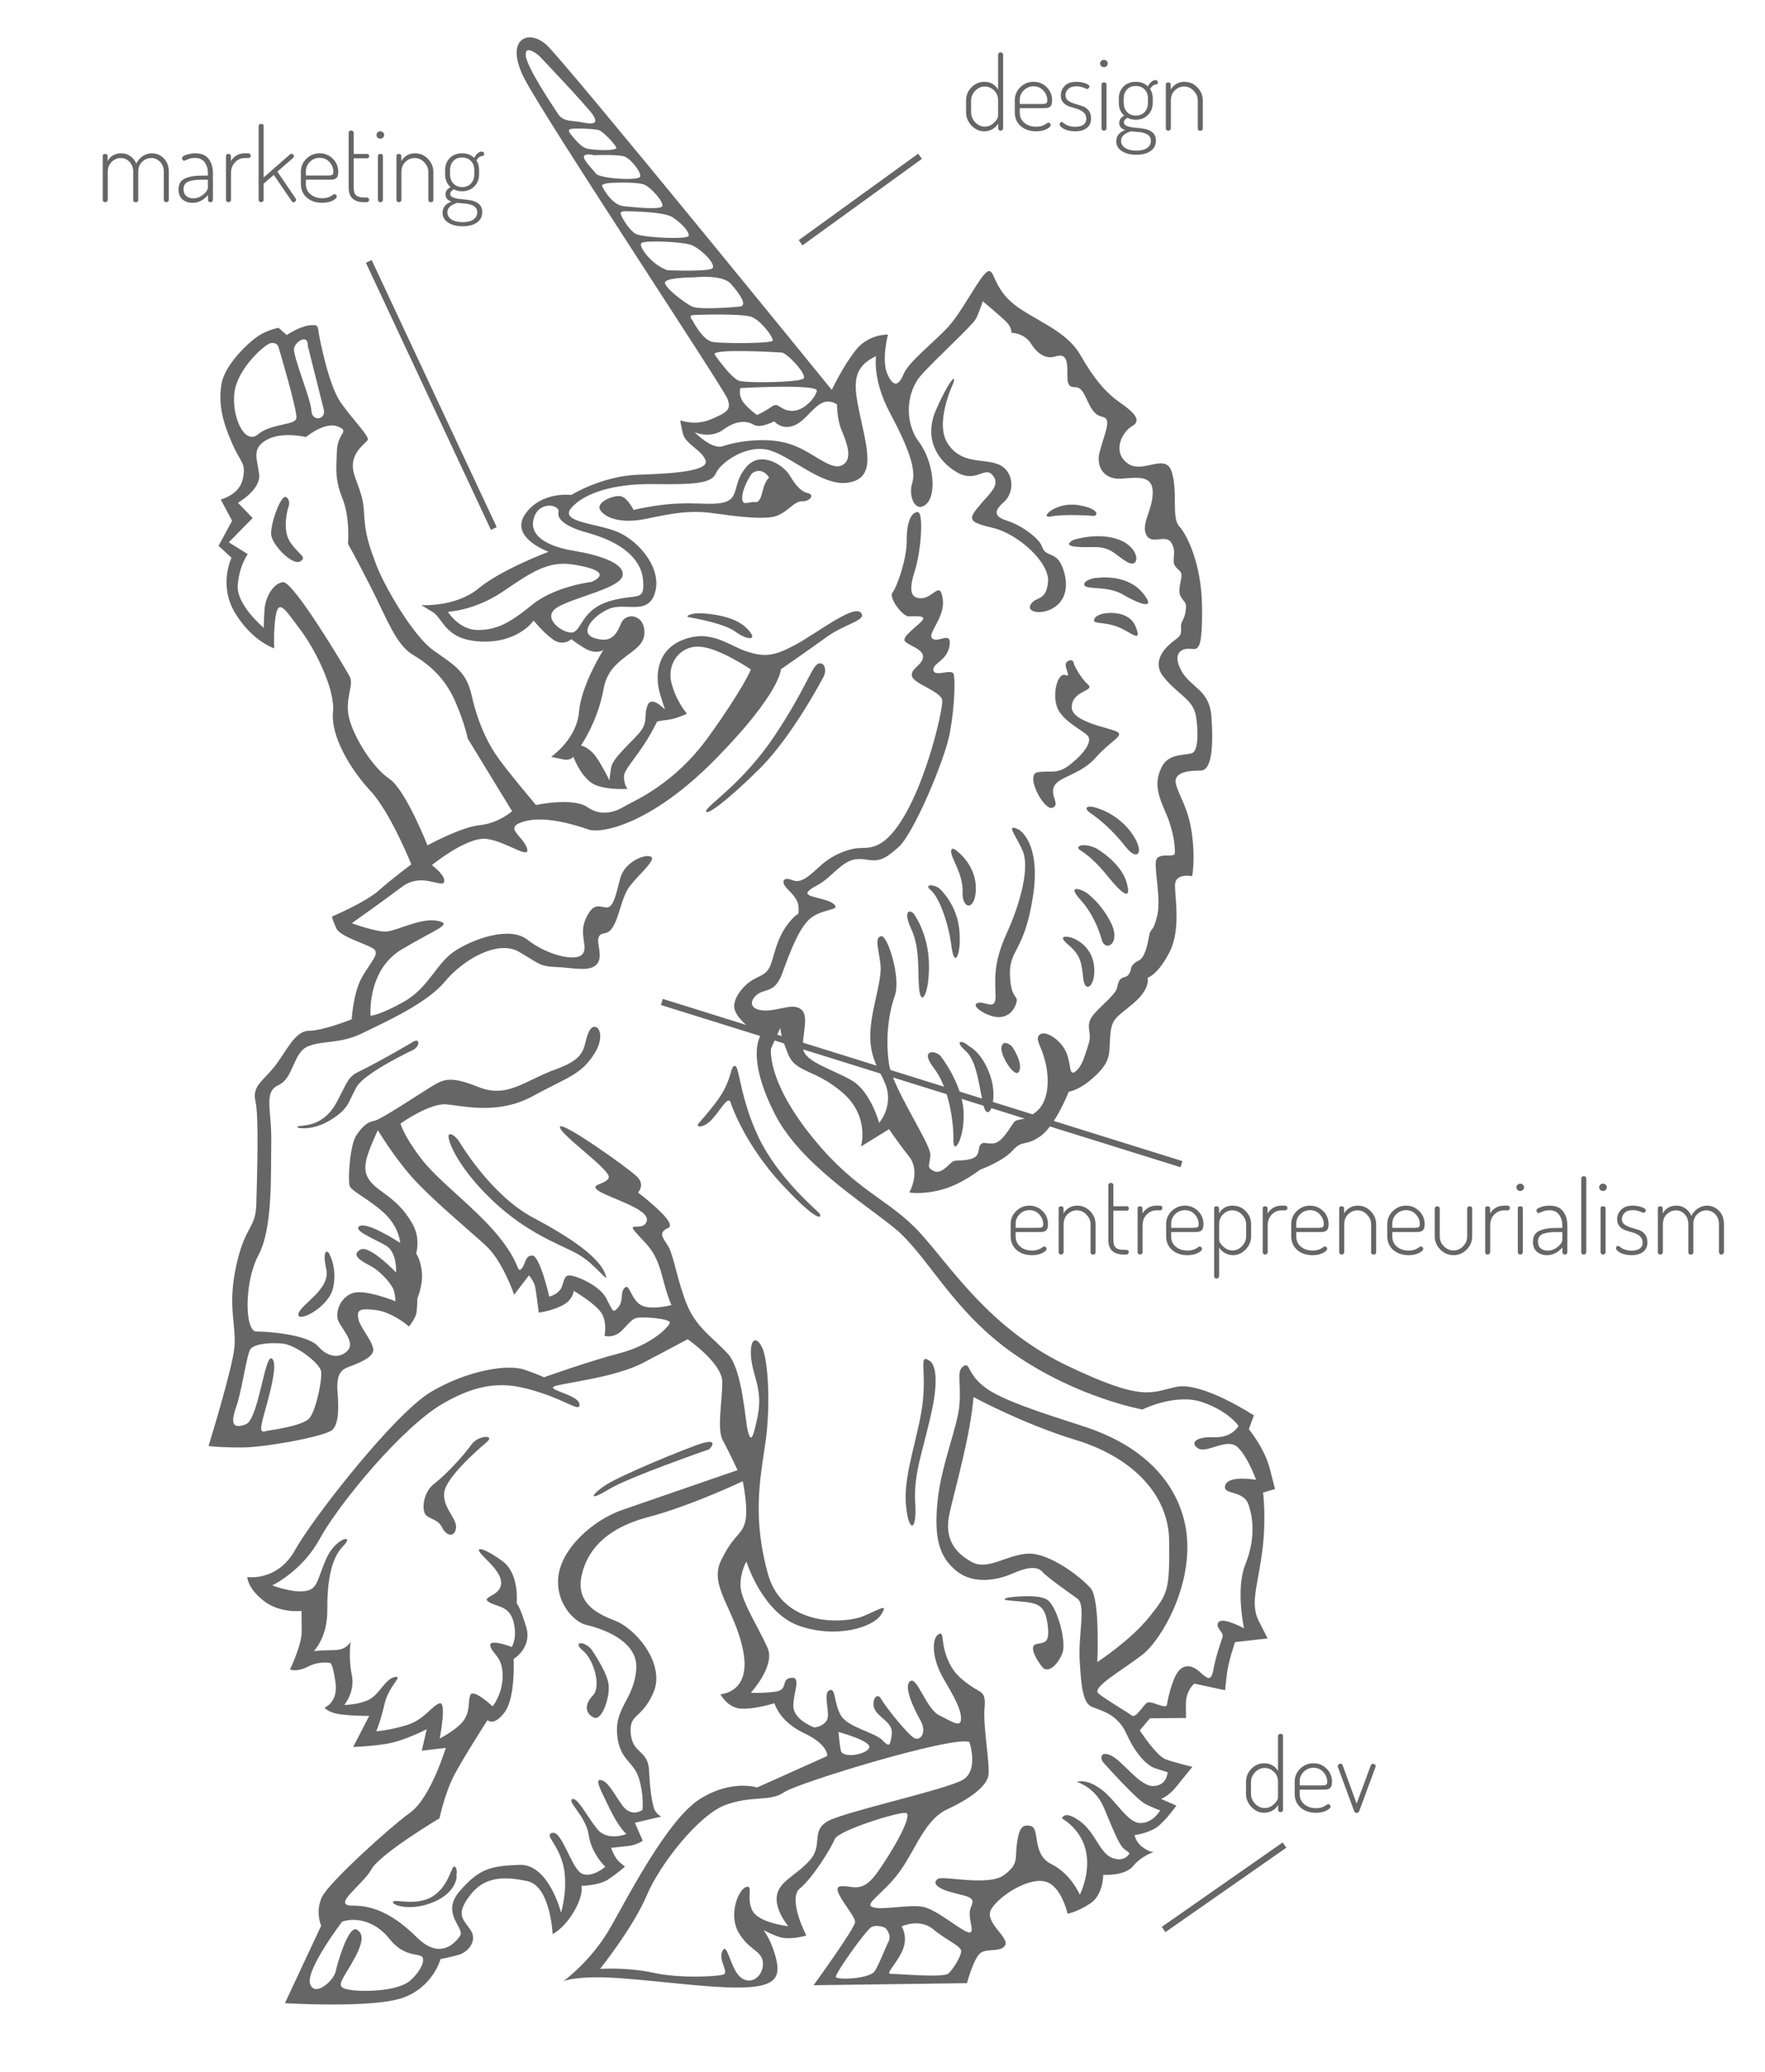 <?xml version="1.0" encoding="utf-8"?>
<!-- Generator: Adobe Illustrator 15.1.0, SVG Export Plug-In . SVG Version: 6.00 Build 0)  -->
<!DOCTYPE svg PUBLIC "-//W3C//DTD SVG 1.1//EN" "http://www.w3.org/Graphics/SVG/1.1/DTD/svg11.dtd">
<svg version="1.1" id="Layer_1" xmlns="http://www.w3.org/2000/svg" xmlns:xlink="http://www.w3.org/1999/xlink" x="0px" y="0px"
	 width="276px" height="324px" viewBox="0 0 276 324" enable-background="new 0 0 276 324" xml:space="preserve">
<g>
	<path fill="#666666" d="M151.068,17.576v-1.855c0-0.81,0.283-1.501,0.849-2.071c0.564-0.571,1.242-0.856,2.031-0.856
		c0.49,0,0.92,0.115,1.288,0.344c0.367,0.229,0.646,0.52,0.84,0.871V8.522c0-0.096,0.036-0.176,0.111-0.24
		c0.075-0.064,0.171-0.096,0.288-0.096c0.107,0,0.198,0.032,0.271,0.096c0.075,0.063,0.112,0.144,0.112,0.24v11.565
		c0,0.097-0.037,0.179-0.112,0.248c-0.073,0.07-0.164,0.104-0.271,0.104c-0.106,0-0.198-0.038-0.272-0.112
		c-0.074-0.075-0.111-0.155-0.111-0.241V19.32c-0.181,0.341-0.472,0.629-0.871,0.864c-0.401,0.235-0.835,0.352-1.305,0.352
		c-0.757,0-1.421-0.299-1.992-0.896C151.354,19.042,151.068,18.354,151.068,17.576z M151.854,17.576c0,0.576,0.213,1.09,0.639,1.543
		c0.427,0.454,0.924,0.681,1.488,0.681c0.544,0,1.028-0.203,1.455-0.608s0.641-0.762,0.641-1.072v-2.399
		c0-0.65-0.212-1.178-0.632-1.583c-0.422-0.406-0.904-0.608-1.448-0.608c-0.576,0-1.077,0.224-1.504,0.672
		c-0.426,0.448-0.639,0.954-0.639,1.52V17.576z"/>
	<path fill="#666666" d="M158.684,17.576v-1.904c0-0.789,0.288-1.466,0.863-2.032c0.575-0.565,1.269-0.847,2.079-0.847
		c0.785,0,1.464,0.277,2.037,0.832c0.572,0.554,0.858,1.243,0.858,2.064c0,0.287-0.034,0.52-0.104,0.695
		c-0.069,0.176-0.178,0.302-0.327,0.377c-0.148,0.074-0.283,0.119-0.407,0.135c-0.121,0.017-0.294,0.025-0.517,0.025h-3.7v0.671
		c0,0.672,0.24,1.211,0.72,1.616c0.48,0.405,1.098,0.607,1.855,0.607c0.384,0,0.708-0.053,0.974-0.16
		c0.267-0.107,0.469-0.213,0.607-0.32c0.138-0.106,0.245-0.16,0.319-0.16c0.094,0,0.177,0.042,0.249,0.127
		c0.073,0.086,0.111,0.171,0.111,0.256c0,0.203-0.221,0.416-0.66,0.641c-0.441,0.224-0.985,0.335-1.632,0.335
		c-0.982,0-1.781-0.272-2.399-0.815C158.992,19.176,158.684,18.461,158.684,17.576z M159.467,16.264h3.407
		c0.361,0,0.603-0.038,0.719-0.112c0.119-0.075,0.177-0.229,0.177-0.463c0-0.565-0.202-1.072-0.608-1.52
		c-0.404-0.448-0.917-0.671-1.535-0.671c-0.598,0-1.106,0.207-1.527,0.623c-0.421,0.417-0.632,0.912-0.632,1.488V16.264z"/>
	<path fill="#666666" d="M165.705,19.448c0-0.085,0.028-0.168,0.087-0.248c0.06-0.081,0.126-0.121,0.201-0.121
		c0.063-0.011,0.148,0.027,0.256,0.112l0.368,0.256c0.128,0.085,0.324,0.17,0.592,0.256c0.266,0.085,0.564,0.128,0.896,0.128
		c0.597,0,1.04-0.115,1.328-0.345c0.288-0.229,0.432-0.525,0.432-0.888c0-0.429-0.137-0.766-0.407-1.013
		c-0.271-0.246-0.601-0.428-0.987-0.546c-0.388-0.117-0.78-0.236-1.178-0.355c-0.397-0.121-0.731-0.325-1.003-0.613
		c-0.273-0.288-0.407-0.677-0.407-1.167c0-0.555,0.204-1.046,0.615-1.472c0.41-0.427,1.016-0.64,1.816-0.64
		c0.5,0,0.966,0.077,1.398,0.232c0.432,0.154,0.648,0.318,0.648,0.488c0,0.085-0.037,0.176-0.112,0.271
		c-0.075,0.096-0.154,0.144-0.239,0.144c-0.012,0-0.198-0.072-0.561-0.216c-0.363-0.144-0.736-0.215-1.12-0.215
		c-0.576,0-1.004,0.143-1.288,0.431c-0.282,0.287-0.423,0.607-0.423,0.959c0,0.362,0.135,0.644,0.408,0.847
		c0.271,0.202,0.604,0.362,0.996,0.481c0.392,0.118,0.787,0.238,1.185,0.358c0.396,0.12,0.731,0.344,1.002,0.669
		c0.273,0.326,0.408,0.763,0.408,1.308c0,0.619-0.219,1.104-0.656,1.456c-0.438,0.353-1.05,0.528-1.84,0.528
		c-0.682,0-1.255-0.121-1.72-0.36C165.937,19.935,165.705,19.693,165.705,19.448z"/>
	<path fill="#666666" d="M172.023,9.914c0-0.149,0.06-0.28,0.176-0.392c0.117-0.112,0.262-0.168,0.432-0.168
		c0.159,0,0.299,0.056,0.417,0.168c0.116,0.112,0.176,0.243,0.176,0.392c0,0.16-0.06,0.299-0.176,0.416
		c-0.118,0.117-0.258,0.176-0.417,0.176c-0.17,0-0.314-0.059-0.432-0.176C172.083,10.213,172.023,10.074,172.023,9.914z
		 M172.247,20.087v-6.877c0-0.214,0.129-0.32,0.384-0.32c0.268,0,0.4,0.106,0.4,0.32v6.877c0,0.086-0.04,0.166-0.119,0.241
		c-0.081,0.074-0.174,0.112-0.281,0.112c-0.105,0-0.196-0.035-0.271-0.104C172.285,20.266,172.247,20.184,172.247,20.087z"/>
	<path fill="#666666" d="M174.551,22.103c0-0.832,0.464-1.418,1.393-1.76c-0.619-0.203-0.929-0.576-0.929-1.12
		c0-0.491,0.262-0.869,0.784-1.136c-0.565-0.501-0.848-1.172-0.848-2.015v-0.656c0-0.767,0.245-1.396,0.735-1.887
		c0.491-0.49,1.131-0.735,1.919-0.735c0.779,0,1.408,0.24,1.889,0.72c0.146-0.298,0.328-0.538,0.545-0.72
		c0.215-0.182,0.417-0.272,0.606-0.272c0.138,0,0.242,0.038,0.312,0.112c0.07,0.075,0.104,0.161,0.104,0.256
		c0,0.191-0.095,0.298-0.288,0.32c-0.374,0.021-0.681,0.261-0.923,0.719c0.273,0.374,0.411,0.87,0.411,1.487v0.656
		c0,0.768-0.249,1.402-0.748,1.903c-0.497,0.501-1.139,0.752-1.924,0.752c-0.479,0-0.9-0.102-1.263-0.304
		c-0.384,0.192-0.577,0.426-0.577,0.704c0,0.277,0.174,0.478,0.521,0.6c0.345,0.123,0.765,0.203,1.254,0.24
		c0.492,0.037,0.98,0.099,1.467,0.184c0.488,0.085,0.904,0.277,1.248,0.576c0.345,0.298,0.518,0.714,0.518,1.247
		c0,0.704-0.275,1.25-0.824,1.64c-0.549,0.389-1.294,0.584-2.231,0.584c-0.938,0-1.698-0.193-2.28-0.576
		C174.841,23.239,174.551,22.732,174.551,22.103z M175.303,22.023c0,0.458,0.213,0.829,0.641,1.111
		c0.426,0.282,1.012,0.424,1.759,0.424c0.72,0,1.278-0.139,1.676-0.416c0.397-0.278,0.596-0.656,0.596-1.136
		c0-0.234-0.056-0.434-0.167-0.6c-0.111-0.166-0.246-0.295-0.404-0.391c-0.158-0.096-0.363-0.176-0.611-0.24s-0.466-0.104-0.65-0.12
		c-0.186-0.017-0.417-0.035-0.694-0.056l-0.576-0.063C175.825,20.844,175.303,21.34,175.303,22.023z M175.719,16.057
		c0,0.586,0.171,1.069,0.513,1.447c0.34,0.379,0.805,0.568,1.391,0.568c0.575,0,1.034-0.187,1.375-0.56
		c0.342-0.374,0.513-0.854,0.513-1.44v-0.656c0-0.575-0.171-1.047-0.513-1.415c-0.341-0.368-0.805-0.552-1.392-0.552
		s-1.047,0.184-1.383,0.552c-0.336,0.368-0.504,0.84-0.504,1.415V16.057z"/>
	<path fill="#666666" d="M182.31,20.087v-6.877c0-0.214,0.128-0.32,0.384-0.32c0.105,0,0.197,0.029,0.271,0.088
		s0.112,0.136,0.112,0.232v0.799c0.181-0.341,0.457-0.629,0.831-0.864c0.373-0.234,0.811-0.352,1.313-0.352
		c0.777,0,1.449,0.287,2.015,0.864c0.566,0.575,0.849,1.264,0.849,2.063v4.366c0,0.235-0.134,0.353-0.4,0.353
		c-0.255,0-0.384-0.117-0.384-0.353v-4.366c0-0.566-0.214-1.072-0.64-1.52c-0.426-0.449-0.928-0.672-1.504-0.672
		c-0.543,0-1.023,0.201-1.438,0.6c-0.417,0.399-0.626,0.931-0.626,1.592v4.366c0,0.086-0.04,0.166-0.119,0.241
		c-0.08,0.074-0.174,0.112-0.279,0.112c-0.107,0-0.198-0.035-0.273-0.104C182.347,20.266,182.31,20.184,182.31,20.087z"/>
</g>
<g>
	<path fill="#666666" d="M16.066,31.269v-6.878c0-0.213,0.128-0.32,0.384-0.32c0.106,0,0.197,0.03,0.271,0.088
		c0.074,0.059,0.112,0.136,0.112,0.232v0.799c0.458-0.81,1.174-1.215,2.144-1.215c0.522,0,0.989,0.143,1.4,0.431
		c0.411,0.289,0.723,0.678,0.936,1.168c0.267-0.522,0.618-0.92,1.056-1.191c0.438-0.272,0.896-0.408,1.376-0.408
		c0.725,0,1.348,0.264,1.871,0.792c0.522,0.527,0.784,1.239,0.784,2.135v4.366c0,0.086-0.04,0.166-0.12,0.241
		c-0.081,0.074-0.174,0.112-0.28,0.112s-0.197-0.038-0.272-0.112c-0.075-0.075-0.112-0.154-0.112-0.241v-4.366
		c0-0.683-0.2-1.218-0.6-1.608c-0.4-0.389-0.855-0.584-1.367-0.584c-0.534,0-1.006,0.198-1.416,0.592
		c-0.411,0.395-0.616,0.902-0.616,1.52v4.463c0,0.224-0.134,0.336-0.4,0.336c-0.256,0-0.384-0.112-0.384-0.336v-4.447
		c0-0.597-0.189-1.102-0.568-1.512c-0.378-0.41-0.84-0.616-1.383-0.616c-0.534,0-1.005,0.201-1.416,0.601
		c-0.411,0.399-0.616,0.931-0.616,1.591v4.366c0,0.086-0.04,0.166-0.12,0.241c-0.08,0.074-0.173,0.112-0.279,0.112
		c-0.107,0-0.198-0.035-0.272-0.104C16.104,31.448,16.066,31.366,16.066,31.269z"/>
	<path fill="#666666" d="M27.919,29.606c0-0.8,0.317-1.357,0.952-1.672c0.634-0.314,1.56-0.471,2.775-0.471h0.863v-0.417
		c0-0.64-0.167-1.191-0.503-1.655c-0.336-0.464-0.84-0.696-1.512-0.696c-0.405,0-0.784,0.075-1.136,0.224
		c-0.352,0.149-0.533,0.224-0.544,0.224c-0.106,0-0.192-0.048-0.256-0.144c-0.064-0.096-0.096-0.192-0.096-0.288
		c0-0.18,0.222-0.349,0.665-0.503c0.442-0.154,0.909-0.232,1.399-0.232c0.949,0,1.647,0.29,2.096,0.872
		c0.448,0.582,0.671,1.315,0.671,2.199v4.223c0,0.097-0.038,0.179-0.112,0.249c-0.075,0.069-0.166,0.104-0.272,0.104
		c-0.107,0-0.198-0.035-0.272-0.104c-0.074-0.069-0.112-0.152-0.112-0.249v-0.767c-0.704,0.811-1.503,1.216-2.399,1.216
		c-0.651,0-1.181-0.179-1.592-0.536C28.125,30.825,27.919,30.299,27.919,29.606z M28.703,29.574c0,0.48,0.141,0.839,0.424,1.08
		c0.282,0.239,0.653,0.36,1.111,0.36c0.543,0,1.059-0.194,1.543-0.584s0.728-0.771,0.728-1.144v-1.184h-0.784
		c-0.458,0-0.842,0.016-1.151,0.047c-0.309,0.032-0.619,0.094-0.928,0.185s-0.544,0.24-0.704,0.448
		C28.783,28.99,28.703,29.254,28.703,29.574z"/>
	<path fill="#666666" d="M35.342,31.269v-6.878c0-0.213,0.128-0.32,0.384-0.32c0.106,0,0.197,0.03,0.271,0.088
		c0.074,0.059,0.112,0.136,0.112,0.232v0.816c0.192-0.352,0.478-0.646,0.856-0.88c0.379-0.234,0.818-0.352,1.32-0.352h0.576
		c0.096,0,0.179,0.035,0.248,0.104c0.07,0.07,0.104,0.158,0.104,0.264c0,0.107-0.035,0.195-0.104,0.265
		c-0.069,0.069-0.151,0.103-0.248,0.103h-0.576c-0.576,0-1.08,0.216-1.512,0.648c-0.432,0.432-0.647,0.995-0.647,1.687v4.223
		c0,0.086-0.04,0.166-0.12,0.241c-0.08,0.074-0.173,0.112-0.279,0.112c-0.107,0-0.198-0.035-0.272-0.104
		C35.379,31.448,35.342,31.366,35.342,31.269z"/>
	<path fill="#666666" d="M40.444,31.269V19.705c0-0.096,0.037-0.176,0.112-0.24c0.075-0.064,0.165-0.096,0.272-0.096
		c0.117,0,0.212,0.032,0.288,0.096c0.074,0.063,0.112,0.144,0.112,0.24v8.045l4.127-3.615c0.053-0.053,0.117-0.08,0.192-0.08
		c0.107,0,0.203,0.032,0.288,0.095c0.085,0.064,0.128,0.156,0.128,0.272c0,0.107-0.037,0.192-0.112,0.256l-2.479,2.159l2.879,4.223
		c0.032,0.054,0.048,0.112,0.048,0.176c0,0.096-0.04,0.187-0.12,0.272c-0.081,0.085-0.174,0.127-0.28,0.127s-0.197-0.053-0.272-0.16
		l-2.815-4.127l-1.584,1.376v2.542c0,0.086-0.04,0.166-0.12,0.241c-0.08,0.074-0.173,0.112-0.279,0.112
		c-0.107,0-0.198-0.035-0.272-0.104S40.444,31.366,40.444,31.269z"/>
	<path fill="#666666" d="M47.05,28.758v-1.904c0-0.789,0.288-1.466,0.864-2.032c0.576-0.565,1.269-0.847,2.08-0.847
		c0.785,0,1.464,0.277,2.037,0.832s0.859,1.243,0.859,2.064c0,0.287-0.035,0.52-0.104,0.695c-0.069,0.176-0.178,0.302-0.327,0.376
		c-0.149,0.075-0.284,0.12-0.407,0.135c-0.122,0.017-0.294,0.024-0.518,0.024h-3.699v0.671c0,0.672,0.24,1.211,0.72,1.616
		s1.099,0.607,1.855,0.607c0.383,0,0.708-0.053,0.974-0.16c0.267-0.106,0.468-0.214,0.607-0.32c0.139-0.105,0.245-0.16,0.319-0.16
		c0.094,0,0.177,0.042,0.251,0.127c0.073,0.086,0.11,0.171,0.11,0.256c0,0.203-0.221,0.416-0.661,0.64
		c-0.44,0.224-0.984,0.336-1.632,0.336c-0.98,0-1.78-0.272-2.399-0.815C47.36,30.358,47.05,29.644,47.05,28.758z M47.834,27.446
		h3.407c0.362,0,0.602-0.037,0.72-0.112c0.117-0.075,0.176-0.229,0.176-0.463c0-0.565-0.203-1.072-0.608-1.52
		s-0.917-0.671-1.536-0.671c-0.597,0-1.107,0.207-1.527,0.623c-0.421,0.417-0.632,0.912-0.632,1.488V27.446z"/>
	<path fill="#666666" d="M54.521,29.334v-8.59c0-0.095,0.04-0.176,0.12-0.24c0.08-0.064,0.168-0.096,0.264-0.096
		c0.106,0,0.2,0.032,0.28,0.096c0.08,0.063,0.121,0.145,0.121,0.24v3.327h2.127c0.084,0,0.157,0.035,0.215,0.104
		c0.059,0.07,0.088,0.152,0.088,0.248c0,0.085-0.032,0.163-0.096,0.232c-0.064,0.07-0.134,0.104-0.208,0.104h-2.127v4.575
		c0,0.566,0.122,0.965,0.368,1.2c0.246,0.234,0.672,0.352,1.28,0.352h0.4c0.106,0,0.194,0.035,0.263,0.104
		c0.07,0.069,0.104,0.157,0.104,0.263c0,0.097-0.035,0.182-0.104,0.256c-0.069,0.074-0.157,0.112-0.263,0.112h-0.4
		C55.331,31.622,54.521,30.86,54.521,29.334z"/>
	<path fill="#666666" d="M58.872,21.097c0-0.149,0.058-0.281,0.176-0.393c0.117-0.112,0.261-0.167,0.432-0.167
		c0.16,0,0.298,0.055,0.416,0.167c0.117,0.112,0.176,0.243,0.176,0.393c0,0.16-0.06,0.298-0.176,0.416
		c-0.117,0.117-0.256,0.176-0.416,0.176c-0.171,0-0.315-0.06-0.432-0.176C58.93,21.395,58.872,21.256,58.872,21.097z M59.096,31.269
		v-6.878c0-0.213,0.128-0.32,0.384-0.32c0.266,0,0.399,0.107,0.399,0.32v6.878c0,0.086-0.04,0.166-0.12,0.241
		c-0.08,0.074-0.173,0.112-0.279,0.112c-0.107,0-0.198-0.035-0.272-0.104C59.133,31.448,59.096,31.366,59.096,31.269z"/>
	<path fill="#666666" d="M61.991,31.269v-6.878c0-0.213,0.128-0.32,0.384-0.32c0.106,0,0.197,0.03,0.271,0.088
		c0.075,0.059,0.112,0.136,0.112,0.232v0.799c0.181-0.34,0.458-0.629,0.831-0.863c0.374-0.234,0.811-0.352,1.312-0.352
		c0.779,0,1.451,0.287,2.016,0.864c0.565,0.575,0.848,1.263,0.848,2.063v4.366c0,0.235-0.134,0.353-0.4,0.353
		c-0.255,0-0.383-0.117-0.383-0.353v-4.366c0-0.565-0.213-1.072-0.64-1.52c-0.427-0.449-0.928-0.672-1.504-0.672
		c-0.544,0-1.023,0.201-1.439,0.601c-0.416,0.399-0.624,0.931-0.624,1.591v4.366c0,0.086-0.041,0.166-0.12,0.241
		c-0.08,0.074-0.173,0.112-0.28,0.112c-0.107,0-0.198-0.035-0.272-0.104C62.028,31.448,61.991,31.366,61.991,31.269z"/>
	<path fill="#666666" d="M69.205,33.285c0-0.832,0.464-1.418,1.392-1.76c-0.618-0.202-0.928-0.576-0.928-1.12
		c0-0.49,0.262-0.869,0.784-1.136c-0.565-0.501-0.847-1.172-0.847-2.015v-0.656c0-0.767,0.245-1.396,0.735-1.887
		c0.491-0.49,1.13-0.735,1.92-0.735c0.778,0,1.408,0.24,1.888,0.72c0.147-0.299,0.328-0.538,0.544-0.72
		c0.215-0.181,0.418-0.272,0.607-0.272c0.138,0,0.243,0.038,0.312,0.112c0.069,0.075,0.104,0.161,0.104,0.256
		c0,0.191-0.096,0.299-0.288,0.32c-0.373,0.022-0.681,0.262-0.923,0.72c0.274,0.374,0.412,0.87,0.412,1.487v0.656
		c0,0.768-0.25,1.403-0.748,1.903c-0.499,0.502-1.14,0.752-1.924,0.752c-0.48,0-0.901-0.102-1.264-0.304
		c-0.384,0.192-0.576,0.426-0.576,0.704c0,0.277,0.173,0.478,0.52,0.6c0.346,0.122,0.765,0.202,1.255,0.24
		c0.49,0.037,0.979,0.098,1.467,0.184c0.488,0.086,0.903,0.278,1.248,0.576c0.344,0.298,0.516,0.714,0.516,1.247
		c0,0.704-0.274,1.251-0.824,1.64c-0.549,0.389-1.293,0.584-2.231,0.584s-1.698-0.193-2.279-0.576
		C69.495,34.421,69.205,33.915,69.205,33.285z M69.957,33.206c0,0.458,0.213,0.829,0.64,1.111c0.427,0.282,1.014,0.424,1.76,0.424
		c0.72,0,1.279-0.139,1.676-0.416c0.397-0.278,0.596-0.656,0.596-1.136c0-0.234-0.056-0.434-0.167-0.6
		c-0.112-0.166-0.246-0.295-0.405-0.391c-0.159-0.096-0.363-0.176-0.611-0.24c-0.249-0.064-0.466-0.104-0.651-0.12
		c-0.186-0.016-0.417-0.034-0.694-0.056l-0.576-0.063C70.479,32.027,69.957,32.522,69.957,33.206z M70.373,27.239
		c0,0.587,0.17,1.069,0.512,1.448s0.805,0.567,1.392,0.567c0.576,0,1.034-0.187,1.375-0.56c0.341-0.373,0.512-0.853,0.512-1.44
		v-0.656c0-0.575-0.17-1.047-0.512-1.415c-0.342-0.368-0.806-0.552-1.392-0.552c-0.587,0-1.048,0.184-1.384,0.552
		s-0.504,0.84-0.504,1.415V27.239z"/>
</g>
<line fill="none" stroke="#666666" stroke-miterlimit="10" x1="57.667" y1="40.879" x2="77.218" y2="82.646"/>
<line fill="none" stroke="#666666" stroke-miterlimit="10" x1="143.869" y1="24.438" x2="125.193" y2="37.963"/>
<g>
	<path fill="#666666" d="M194.842,280.526v-1.855c0-0.811,0.281-1.501,0.847-2.071c0.565-0.572,1.242-0.856,2.033-0.856
		c0.488,0,0.919,0.115,1.287,0.345c0.367,0.228,0.647,0.519,0.839,0.87v-5.486c0-0.096,0.038-0.177,0.112-0.24
		s0.17-0.096,0.288-0.096c0.105,0,0.196,0.032,0.271,0.096s0.111,0.145,0.111,0.24v11.564c0,0.097-0.036,0.18-0.111,0.248
		c-0.075,0.07-0.166,0.104-0.271,0.104c-0.106,0-0.197-0.037-0.272-0.111c-0.075-0.075-0.111-0.155-0.111-0.241v-0.767
		c-0.183,0.341-0.473,0.629-0.872,0.863c-0.4,0.235-0.835,0.353-1.304,0.353c-0.758,0-1.421-0.299-1.991-0.896
		C195.126,281.992,194.842,281.305,194.842,280.526z M195.625,280.526c0,0.575,0.212,1.09,0.64,1.542
		c0.427,0.454,0.922,0.681,1.487,0.681c0.545,0,1.029-0.203,1.456-0.608c0.427-0.404,0.64-0.762,0.64-1.071v-2.398
		c0-0.651-0.21-1.179-0.632-1.584c-0.421-0.405-0.903-0.608-1.447-0.608c-0.576,0-1.077,0.224-1.504,0.672
		c-0.428,0.448-0.64,0.954-0.64,1.521V280.526z"/>
	<path fill="#666666" d="M202.454,280.526v-1.904c0-0.789,0.288-1.466,0.864-2.031s1.27-0.848,2.079-0.848
		c0.786,0,1.465,0.277,2.037,0.831c0.573,0.555,0.859,1.243,0.859,2.064c0,0.287-0.035,0.52-0.104,0.695
		c-0.069,0.176-0.179,0.302-0.328,0.376c-0.148,0.075-0.284,0.12-0.406,0.136c-0.121,0.016-0.295,0.024-0.518,0.024h-3.7v0.671
		c0,0.672,0.24,1.211,0.72,1.617c0.48,0.404,1.1,0.607,1.856,0.607c0.382,0,0.708-0.054,0.974-0.16s0.469-0.214,0.606-0.32
		c0.139-0.105,0.245-0.159,0.319-0.159c0.095,0,0.178,0.042,0.251,0.127c0.073,0.086,0.109,0.171,0.109,0.257
		c0,0.202-0.22,0.415-0.661,0.641c-0.439,0.224-0.983,0.335-1.631,0.335c-0.981,0-1.781-0.272-2.4-0.815
		C202.765,282.126,202.454,281.411,202.454,280.526z M203.238,279.214h3.407c0.363,0,0.603-0.037,0.721-0.112
		c0.117-0.074,0.175-0.229,0.175-0.463c0-0.565-0.201-1.072-0.607-1.521c-0.405-0.447-0.917-0.671-1.536-0.671
		c-0.597,0-1.105,0.207-1.527,0.623c-0.421,0.417-0.632,0.912-0.632,1.488V279.214z"/>
	<path fill="#666666" d="M209.189,276.19c0-0.105,0.044-0.194,0.133-0.264c0.089-0.068,0.191-0.104,0.306-0.104
		c0.167,0,0.271,0.063,0.313,0.192l2.2,6.046l2.2-5.951c0.073-0.191,0.18-0.287,0.319-0.287c0.105,0,0.21,0.035,0.312,0.104
		c0.102,0.069,0.152,0.152,0.152,0.248l-0.064,0.256l-2.533,6.847c-0.075,0.149-0.204,0.224-0.386,0.224s-0.305-0.074-0.369-0.224
		l-2.519-6.847C209.211,276.304,209.189,276.222,209.189,276.19z"/>
</g>
<line fill="none" stroke="#666666" stroke-miterlimit="10" x1="200.859" y1="288.537" x2="181.954" y2="301.739"/>
<g>
	<path fill="#666666" d="M158.039,193.325v-1.904c0-0.788,0.288-1.466,0.864-2.031c0.576-0.564,1.269-0.848,2.08-0.848
		c0.784,0,1.463,0.278,2.035,0.832c0.573,0.555,0.859,1.242,0.859,2.064c0,0.287-0.035,0.519-0.103,0.694
		c-0.068,0.176-0.179,0.303-0.327,0.377c-0.15,0.074-0.285,0.119-0.407,0.135c-0.122,0.017-0.294,0.024-0.519,0.024h-3.699v0.672
		c0,0.672,0.24,1.211,0.721,1.616c0.479,0.405,1.099,0.607,1.855,0.607c0.382,0,0.708-0.054,0.974-0.159
		c0.266-0.107,0.468-0.214,0.605-0.32c0.14-0.106,0.245-0.16,0.319-0.16c0.095,0,0.179,0.042,0.253,0.128
		c0.072,0.086,0.108,0.17,0.108,0.256c0,0.202-0.221,0.416-0.661,0.641c-0.439,0.224-0.983,0.335-1.632,0.335
		c-0.979,0-1.78-0.271-2.398-0.814C158.349,194.925,158.039,194.211,158.039,193.325z M158.823,192.014h3.408
		c0.362,0,0.602-0.038,0.72-0.112c0.116-0.074,0.176-0.229,0.176-0.463c0-0.566-0.204-1.072-0.607-1.521
		c-0.406-0.448-0.918-0.672-1.536-0.672c-0.597,0-1.107,0.208-1.527,0.624c-0.422,0.416-0.633,0.911-0.633,1.487V192.014z"/>
	<path fill="#666666" d="M165.542,195.836v-6.878c0-0.213,0.127-0.32,0.384-0.32c0.106,0,0.196,0.029,0.271,0.089
		c0.074,0.059,0.112,0.135,0.112,0.231v0.8c0.182-0.341,0.459-0.629,0.831-0.864c0.374-0.233,0.812-0.352,1.313-0.352
		c0.778,0,1.45,0.288,2.016,0.864c0.564,0.575,0.848,1.264,0.848,2.063v4.366c0,0.235-0.134,0.353-0.4,0.353
		c-0.255,0-0.384-0.117-0.384-0.353v-4.366c0-0.566-0.213-1.072-0.64-1.52c-0.427-0.449-0.928-0.673-1.504-0.673
		c-0.544,0-1.023,0.201-1.439,0.602c-0.416,0.398-0.623,0.93-0.623,1.591v4.366c0,0.086-0.041,0.166-0.121,0.241
		c-0.079,0.073-0.173,0.111-0.279,0.111s-0.198-0.035-0.271-0.104C165.579,196.016,165.542,195.933,165.542,195.836z"/>
	<path fill="#666666" d="M173.316,193.901v-8.591c0-0.096,0.04-0.176,0.12-0.239c0.08-0.064,0.168-0.097,0.264-0.097
		c0.106,0,0.2,0.032,0.279,0.097c0.08,0.063,0.121,0.144,0.121,0.239v3.327h2.127c0.085,0,0.157,0.035,0.215,0.104
		c0.06,0.069,0.089,0.151,0.089,0.248c0,0.086-0.032,0.162-0.096,0.231c-0.064,0.07-0.133,0.104-0.208,0.104h-2.127v4.575
		c0,0.565,0.123,0.965,0.367,1.199c0.245,0.235,0.672,0.352,1.28,0.352h0.399c0.106,0,0.194,0.035,0.264,0.104
		c0.07,0.069,0.104,0.157,0.104,0.265c0,0.096-0.034,0.181-0.104,0.256c-0.069,0.073-0.157,0.111-0.264,0.111h-0.399
		C174.127,196.188,173.316,195.427,173.316,193.901z"/>
	<path fill="#666666" d="M177.891,195.836v-6.878c0-0.213,0.128-0.32,0.385-0.32c0.106,0,0.196,0.029,0.271,0.089
		c0.075,0.059,0.112,0.135,0.112,0.231v0.816c0.192-0.353,0.478-0.646,0.856-0.881c0.379-0.233,0.818-0.352,1.319-0.352h0.576
		c0.096,0,0.178,0.035,0.247,0.104c0.07,0.07,0.104,0.158,0.104,0.265s-0.034,0.195-0.104,0.265
		c-0.069,0.068-0.151,0.103-0.247,0.103h-0.576c-0.576,0-1.079,0.217-1.512,0.648c-0.432,0.433-0.647,0.995-0.647,1.688v4.223
		c0,0.086-0.039,0.166-0.12,0.241c-0.079,0.073-0.173,0.111-0.279,0.111c-0.107,0-0.197-0.035-0.272-0.104
		C177.929,196.016,177.891,195.933,177.891,195.836z"/>
	<path fill="#666666" d="M182.353,193.325v-1.904c0-0.788,0.288-1.466,0.864-2.031c0.576-0.564,1.27-0.848,2.08-0.848
		c0.784,0,1.463,0.278,2.036,0.832c0.573,0.555,0.859,1.242,0.859,2.064c0,0.287-0.035,0.519-0.104,0.694
		c-0.069,0.176-0.179,0.303-0.328,0.377c-0.148,0.074-0.284,0.119-0.405,0.135c-0.122,0.017-0.296,0.024-0.52,0.024h-3.698v0.672
		c0,0.672,0.239,1.211,0.72,1.616c0.479,0.405,1.099,0.607,1.855,0.607c0.382,0,0.708-0.054,0.975-0.159
		c0.265-0.107,0.467-0.214,0.605-0.32c0.138-0.106,0.244-0.16,0.319-0.16c0.095,0,0.178,0.042,0.252,0.128
		c0.072,0.086,0.109,0.17,0.109,0.256c0,0.202-0.222,0.416-0.662,0.641c-0.439,0.224-0.983,0.335-1.632,0.335
		c-0.98,0-1.78-0.271-2.398-0.814C182.663,194.925,182.353,194.211,182.353,193.325z M183.138,192.014h3.406
		c0.363,0,0.603-0.038,0.722-0.112c0.115-0.074,0.175-0.229,0.175-0.463c0-0.566-0.203-1.072-0.607-1.521
		c-0.406-0.448-0.918-0.672-1.536-0.672c-0.598,0-1.106,0.208-1.527,0.624c-0.422,0.416-0.632,0.911-0.632,1.487V192.014z"/>
	<path fill="#666666" d="M189.856,199.596v-10.638c0-0.213,0.128-0.32,0.384-0.32c0.105,0,0.196,0.029,0.271,0.089
		c0.074,0.059,0.112,0.135,0.112,0.231v0.8c0.457-0.81,1.173-1.216,2.144-1.216c0.789,0,1.467,0.285,2.031,0.856
		c0.564,0.57,0.848,1.261,0.848,2.071v1.855c0,0.778-0.286,1.466-0.855,2.063c-0.571,0.598-1.234,0.896-1.991,0.896
		c-0.471,0-0.902-0.116-1.296-0.352c-0.395-0.235-0.683-0.522-0.865-0.864v4.527c0,0.085-0.04,0.164-0.119,0.239
		c-0.08,0.075-0.174,0.113-0.279,0.113c-0.107,0-0.198-0.035-0.272-0.104C189.893,199.774,189.856,199.692,189.856,199.596z
		 M190.639,193.869c0,0.31,0.214,0.666,0.641,1.071c0.428,0.405,0.912,0.608,1.457,0.608c0.563,0,1.06-0.227,1.487-0.681
		c0.426-0.452,0.639-0.967,0.639-1.543v-1.855c0-0.566-0.215-1.072-0.647-1.52c-0.433-0.449-0.936-0.673-1.512-0.673
		c-0.543,0-1.023,0.201-1.438,0.602c-0.417,0.398-0.626,0.93-0.626,1.591V193.869z"/>
	<path fill="#666666" d="M197.453,195.836v-6.878c0-0.213,0.129-0.32,0.385-0.32c0.107,0,0.197,0.029,0.271,0.089
		c0.075,0.059,0.112,0.135,0.112,0.231v0.816c0.191-0.353,0.478-0.646,0.856-0.881c0.378-0.233,0.818-0.352,1.319-0.352h0.576
		c0.096,0,0.178,0.035,0.247,0.104c0.069,0.07,0.104,0.158,0.104,0.265s-0.035,0.195-0.104,0.265
		c-0.069,0.068-0.151,0.103-0.247,0.103h-0.576c-0.576,0-1.079,0.217-1.512,0.648c-0.433,0.433-0.648,0.995-0.648,1.688v4.223
		c0,0.086-0.039,0.166-0.119,0.241c-0.079,0.073-0.173,0.111-0.28,0.111c-0.106,0-0.197-0.035-0.272-0.104
		C197.492,196.016,197.453,195.933,197.453,195.836z"/>
	<path fill="#666666" d="M201.916,193.325v-1.904c0-0.788,0.288-1.466,0.864-2.031c0.576-0.564,1.27-0.848,2.079-0.848
		c0.785,0,1.463,0.278,2.037,0.832c0.572,0.555,0.858,1.242,0.858,2.064c0,0.287-0.034,0.519-0.104,0.694
		c-0.068,0.176-0.178,0.303-0.327,0.377c-0.148,0.074-0.284,0.119-0.406,0.135c-0.122,0.017-0.295,0.024-0.519,0.024h-3.698v0.672
		c0,0.672,0.238,1.211,0.72,1.616c0.479,0.405,1.098,0.607,1.855,0.607c0.382,0,0.707-0.054,0.974-0.159
		c0.266-0.107,0.468-0.214,0.606-0.32c0.138-0.106,0.244-0.16,0.319-0.16c0.094,0,0.177,0.042,0.251,0.128
		c0.073,0.086,0.109,0.17,0.109,0.256c0,0.202-0.221,0.416-0.661,0.641c-0.44,0.224-0.984,0.335-1.632,0.335
		c-0.98,0-1.78-0.271-2.398-0.814C202.227,194.925,201.916,194.211,201.916,193.325z M202.701,192.014h3.406
		c0.363,0,0.603-0.038,0.721-0.112c0.116-0.074,0.175-0.229,0.175-0.463c0-0.566-0.202-1.072-0.607-1.521s-0.918-0.672-1.536-0.672
		c-0.597,0-1.106,0.208-1.527,0.624c-0.422,0.416-0.631,0.911-0.631,1.487V192.014z"/>
	<path fill="#666666" d="M209.419,195.836v-6.878c0-0.213,0.128-0.32,0.385-0.32c0.104,0,0.195,0.029,0.27,0.089
		c0.075,0.059,0.113,0.135,0.113,0.231v0.8c0.181-0.341,0.458-0.629,0.832-0.864c0.373-0.233,0.81-0.352,1.312-0.352
		c0.777,0,1.449,0.288,2.015,0.864c0.565,0.575,0.849,1.264,0.849,2.063v4.366c0,0.235-0.134,0.353-0.4,0.353
		c-0.256,0-0.384-0.117-0.384-0.353v-4.366c0-0.566-0.213-1.072-0.64-1.52c-0.427-0.449-0.928-0.673-1.503-0.673
		c-0.544,0-1.024,0.201-1.44,0.602c-0.415,0.398-0.624,0.93-0.624,1.591v4.366c0,0.086-0.04,0.166-0.119,0.241
		c-0.081,0.073-0.175,0.111-0.279,0.111c-0.108,0-0.198-0.035-0.273-0.104C209.455,196.016,209.419,195.933,209.419,195.836z"/>
	<path fill="#666666" d="M216.937,193.325v-1.904c0-0.788,0.288-1.466,0.864-2.031c0.575-0.564,1.27-0.848,2.079-0.848
		c0.785,0,1.464,0.278,2.037,0.832c0.572,0.555,0.858,1.242,0.858,2.064c0,0.287-0.034,0.519-0.104,0.694s-0.177,0.303-0.327,0.377
		c-0.148,0.074-0.284,0.119-0.406,0.135c-0.122,0.017-0.295,0.024-0.519,0.024h-3.698v0.672c0,0.672,0.238,1.211,0.719,1.616
		c0.479,0.405,1.098,0.607,1.855,0.607c0.383,0,0.707-0.054,0.975-0.159c0.266-0.107,0.467-0.214,0.606-0.32
		c0.139-0.106,0.244-0.16,0.319-0.16c0.094,0,0.177,0.042,0.25,0.128s0.111,0.17,0.111,0.256c0,0.202-0.222,0.416-0.662,0.641
		c-0.44,0.224-0.984,0.335-1.632,0.335c-0.98,0-1.78-0.271-2.398-0.814C217.246,194.925,216.937,194.211,216.937,193.325z
		 M217.722,192.014h3.406c0.362,0,0.603-0.038,0.72-0.112s0.176-0.229,0.176-0.463c0-0.566-0.202-1.072-0.608-1.521
		c-0.404-0.448-0.917-0.672-1.535-0.672c-0.597,0-1.106,0.208-1.527,0.624c-0.422,0.416-0.631,0.911-0.631,1.487V192.014z"/>
	<path fill="#666666" d="M224.358,193.357v-4.383c0-0.086,0.04-0.163,0.119-0.232c0.082-0.069,0.174-0.104,0.281-0.104
		c0.097,0,0.184,0.035,0.264,0.104c0.081,0.069,0.121,0.146,0.121,0.232v4.383c0,0.576,0.209,1.085,0.632,1.527
		c0.421,0.442,0.925,0.664,1.512,0.664c0.585,0,1.09-0.222,1.51-0.664c0.422-0.442,0.634-0.951,0.634-1.527v-4.399
		c0-0.085,0.039-0.16,0.119-0.224c0.08-0.064,0.173-0.097,0.279-0.097c0.107,0,0.198,0.032,0.273,0.097
		c0.074,0.063,0.11,0.139,0.11,0.224v4.399c0,0.789-0.288,1.474-0.863,2.055c-0.575,0.582-1.264,0.872-2.063,0.872
		c-0.8,0-1.489-0.293-2.064-0.879C224.646,194.818,224.358,194.136,224.358,193.357z"/>
	<path fill="#666666" d="M232.244,195.836v-6.878c0-0.213,0.129-0.32,0.385-0.32c0.106,0,0.196,0.029,0.271,0.089
		c0.074,0.059,0.112,0.135,0.112,0.231v0.816c0.191-0.353,0.478-0.646,0.856-0.881c0.378-0.233,0.817-0.352,1.318-0.352h0.576
		c0.095,0,0.179,0.035,0.249,0.104c0.068,0.07,0.104,0.158,0.104,0.265s-0.035,0.195-0.104,0.265
		c-0.07,0.068-0.154,0.103-0.249,0.103h-0.576c-0.576,0-1.08,0.217-1.512,0.648c-0.432,0.433-0.647,0.995-0.647,1.688v4.223
		c0,0.086-0.04,0.166-0.119,0.241c-0.081,0.073-0.174,0.111-0.28,0.111c-0.107,0-0.197-0.035-0.272-0.104
		C232.281,196.016,232.244,195.933,232.244,195.836z"/>
	<path fill="#666666" d="M237.123,185.663c0-0.149,0.059-0.28,0.176-0.392c0.117-0.112,0.262-0.168,0.433-0.168
		c0.159,0,0.299,0.056,0.416,0.168c0.116,0.111,0.176,0.242,0.176,0.392c0,0.159-0.06,0.299-0.176,0.415
		c-0.117,0.118-0.257,0.177-0.416,0.177c-0.171,0-0.315-0.059-0.433-0.177C237.182,185.962,237.123,185.822,237.123,185.663z
		 M237.347,195.836v-6.878c0-0.213,0.129-0.32,0.385-0.32c0.267,0,0.399,0.107,0.399,0.32v6.878c0,0.086-0.039,0.166-0.119,0.241
		c-0.079,0.073-0.174,0.111-0.28,0.111c-0.107,0-0.197-0.035-0.272-0.104C237.386,196.016,237.347,195.933,237.347,195.836z"/>
	<path fill="#666666" d="M239.716,194.173c0-0.8,0.316-1.356,0.951-1.672c0.634-0.314,1.559-0.472,2.775-0.472h0.862v-0.416
		c0-0.64-0.167-1.191-0.503-1.655s-0.84-0.695-1.512-0.695c-0.405,0-0.783,0.073-1.135,0.224c-0.353,0.148-0.534,0.224-0.544,0.224
		c-0.107,0-0.192-0.048-0.257-0.145c-0.063-0.096-0.095-0.191-0.095-0.288c0-0.18,0.22-0.349,0.662-0.503
		c0.443-0.154,0.91-0.232,1.4-0.232c0.949,0,1.648,0.29,2.096,0.872c0.448,0.581,0.672,1.314,0.672,2.199v4.223
		c0,0.097-0.038,0.18-0.112,0.248c-0.075,0.069-0.166,0.104-0.271,0.104c-0.107,0-0.197-0.035-0.272-0.104
		c-0.074-0.068-0.111-0.151-0.111-0.248v-0.768c-0.704,0.812-1.504,1.216-2.4,1.216c-0.65,0-1.18-0.178-1.591-0.536
		C239.92,195.392,239.716,194.866,239.716,194.173z M240.499,194.141c0,0.48,0.141,0.84,0.423,1.08
		c0.283,0.239,0.654,0.36,1.113,0.36c0.543,0,1.058-0.194,1.543-0.585c0.485-0.389,0.727-0.77,0.727-1.144v-1.184h-0.782
		c-0.459,0-0.844,0.017-1.152,0.049c-0.31,0.031-0.618,0.093-0.927,0.184c-0.311,0.091-0.545,0.239-0.705,0.447
		C240.579,193.557,240.499,193.82,240.499,194.141z"/>
	<path fill="#666666" d="M247.265,195.836v-11.564c0-0.096,0.038-0.177,0.112-0.24c0.075-0.064,0.165-0.097,0.272-0.097
		c0.117,0,0.212,0.032,0.287,0.097c0.074,0.063,0.112,0.145,0.112,0.24v11.564c0,0.086-0.04,0.166-0.119,0.241
		c-0.081,0.073-0.174,0.111-0.28,0.111c-0.107,0-0.197-0.035-0.272-0.104C247.303,196.016,247.265,195.933,247.265,195.836z"/>
	<path fill="#666666" d="M250.064,185.663c0-0.149,0.059-0.28,0.176-0.392c0.117-0.112,0.261-0.168,0.432-0.168
		c0.159,0,0.299,0.056,0.416,0.168c0.116,0.111,0.176,0.242,0.176,0.392c0,0.159-0.06,0.299-0.176,0.415
		c-0.117,0.118-0.257,0.177-0.416,0.177c-0.171,0-0.314-0.059-0.432-0.177C250.123,185.962,250.064,185.822,250.064,185.663z
		 M250.288,195.836v-6.878c0-0.213,0.129-0.32,0.384-0.32c0.268,0,0.4,0.107,0.4,0.32v6.878c0,0.086-0.04,0.166-0.12,0.241
		c-0.08,0.073-0.174,0.111-0.28,0.111s-0.197-0.035-0.271-0.104C250.325,196.016,250.288,195.933,250.288,195.836z"/>
	<path fill="#666666" d="M252.703,195.196c0-0.085,0.029-0.168,0.088-0.247c0.06-0.081,0.125-0.12,0.2-0.12
		c0.063-0.011,0.149,0.026,0.256,0.111l0.368,0.256c0.128,0.086,0.325,0.171,0.592,0.256c0.266,0.086,0.565,0.129,0.896,0.129
		c0.598,0,1.04-0.114,1.328-0.345c0.288-0.229,0.432-0.525,0.432-0.888c0-0.429-0.135-0.766-0.407-1.014
		c-0.271-0.246-0.601-0.428-0.987-0.546c-0.388-0.116-0.78-0.235-1.177-0.354c-0.398-0.121-0.731-0.325-1.004-0.613
		c-0.271-0.288-0.407-0.677-0.407-1.167c0-0.555,0.205-1.046,0.616-1.473c0.409-0.426,1.015-0.64,1.815-0.64
		c0.5,0,0.967,0.078,1.398,0.232c0.433,0.154,0.648,0.317,0.648,0.488c0,0.084-0.037,0.176-0.112,0.271
		c-0.074,0.097-0.154,0.145-0.239,0.145c-0.011,0-0.197-0.072-0.561-0.216c-0.362-0.145-0.736-0.216-1.12-0.216
		c-0.576,0-1.004,0.144-1.287,0.432c-0.282,0.287-0.424,0.607-0.424,0.959c0,0.361,0.136,0.645,0.408,0.847s0.604,0.363,0.996,0.481
		c0.393,0.119,0.787,0.238,1.185,0.359c0.397,0.119,0.731,0.343,1.003,0.669c0.272,0.326,0.407,0.763,0.407,1.308
		c0,0.619-0.218,1.104-0.656,1.456c-0.437,0.353-1.05,0.527-1.839,0.527c-0.683,0-1.256-0.12-1.72-0.36
		C252.935,195.685,252.703,195.441,252.703,195.196z"/>
	<path fill="#666666" d="M259.246,195.836v-6.878c0-0.213,0.129-0.32,0.384-0.32c0.106,0,0.198,0.029,0.272,0.089
		c0.074,0.059,0.111,0.135,0.111,0.231v0.8c0.458-0.81,1.173-1.216,2.144-1.216c0.521,0,0.989,0.144,1.4,0.433
		c0.409,0.288,0.722,0.678,0.936,1.167c0.266-0.521,0.617-0.92,1.056-1.19c0.438-0.273,0.896-0.409,1.376-0.409
		c0.725,0,1.349,0.265,1.871,0.793c0.522,0.526,0.784,1.238,0.784,2.135v4.366c0,0.086-0.04,0.166-0.12,0.241
		c-0.081,0.073-0.174,0.111-0.28,0.111s-0.197-0.038-0.271-0.111c-0.075-0.075-0.112-0.155-0.112-0.241v-4.366
		c0-0.683-0.2-1.218-0.601-1.608c-0.399-0.389-0.855-0.584-1.366-0.584c-0.534,0-1.007,0.198-1.416,0.593
		c-0.411,0.394-0.616,0.901-0.616,1.519v4.464c0,0.225-0.134,0.336-0.399,0.336c-0.256,0-0.385-0.111-0.385-0.336v-4.446
		c0-0.598-0.189-1.102-0.568-1.513c-0.378-0.41-0.84-0.616-1.383-0.616c-0.533,0-1.005,0.201-1.416,0.602
		c-0.41,0.398-0.616,0.93-0.616,1.591v4.366c0,0.086-0.039,0.166-0.119,0.241c-0.08,0.073-0.174,0.111-0.28,0.111
		s-0.197-0.035-0.272-0.104C259.284,196.016,259.246,195.933,259.246,195.836z"/>
</g>
<line fill="none" stroke="#666666" stroke-miterlimit="10" x1="184.748" y1="182.057" x2="103.498" y2="156.69"/>
<g>
	<path fill-rule="evenodd" clip-rule="evenodd" fill="#666666" d="M156.613,163.688c-0.325,1.278,2.186,5.217,2.776,3.804
		c0.594-1.413-1.17-3.882-1.17-3.882S156.937,162.412,156.613,163.688z"/>
	<path fill-rule="evenodd" clip-rule="evenodd" fill="#666666" d="M159.291,129.72c-2.151-0.99-0.462,0.81,0.632,3.349
		c1.09,2.542-0.271,7.989-2.511,12.902c-2.238,4.914-1.749,7.529-1.731,9.876c0.019,2.348-1.805,0.552-2.872,1.03
		c-1.07,0.478,1.691,2.199,3.366,2.185c1.676-0.011,2.534-1.292,2.795-2.368c0.262-1.075-0.941-0.461-1.041-4.352
		c-0.097-3.893,2.252-3.506,3.592-12.107C162.859,131.638,159.291,129.72,159.291,129.72z"/>
	<path fill-rule="evenodd" clip-rule="evenodd" fill="#666666" d="M147.108,165.175c-0.743-0.935-3.425-1.183-1.057,1.886
		c2.37,3.066,3.084,8.429,3.037,11.181c-0.046,2.752,1.874-0.351,1.574-4.642C150.358,169.309,147.108,165.175,147.108,165.175z"/>
	<path fill-rule="evenodd" clip-rule="evenodd" fill="#666666" d="M151.52,163.597c-1.146-1.064-2.352-0.854-0.529,0.743
		c1.819,1.595,2.121,5.752,2.813,8.563c0.693,2.813,2.338-0.688,1.104-4.503C153.673,164.587,151.52,163.597,151.52,163.597z"/>
	<path fill-rule="evenodd" clip-rule="evenodd" fill="#666666" d="M169.83,139.564c-1.35-0.794-2.757-0.917-0.931,1.082
		c1.826,1.997,2.85,4.407,3.4,6.347c0.552,1.942,3.021,0.58,1.453-2.628C172.188,141.157,169.83,139.564,169.83,139.564z"/>
	<path fill-rule="evenodd" clip-rule="evenodd" fill="#666666" d="M177.607,98.041c-1.094-2.811-4.907-2.11-4.907-2.11
		s-1.407,0.213-1.602,0.954c-0.194,0.738,1.276,0.325,3.426,1.046C176.676,98.65,178.702,100.85,177.607,98.041z"/>
	<path fill-rule="evenodd" clip-rule="evenodd" fill="#666666" d="M171.339,118.486c2.321-2.636,4.328-3.321,3.451-3.986
		c-0.878-0.665-7.384-1.484-7.201-4.034c0.183-2.551,3.731-2.379,2.518-3.444c-1.214-1.064-2.17-3.137-2.17-3.137
		c0-0.131-0.073-1.005-1.005-0.459c-0.936,0.542,0.82,2.61-0.319,2.149c-1.143-0.462-2.06,2.567-1.371,4.842
		c0.688,2.275,4.117,3.79,4.863,4.658c0.746,0.865-0.582,2.756-2.713,4.451c-2.13,1.694-3.143,0.896-5.15,1.246
		c-2.01,0.353,0.988,6.031,2.323,5.551c1.337-0.48-0.484-1.941,0.308-3.423C165.665,121.417,169.013,121.122,171.339,118.486z"/>
	<path fill-rule="evenodd" clip-rule="evenodd" fill="#666666" d="M167.74,146.694c-0.737-0.261-2.617-0.583-0.662,1.078
		c1.958,1.661,2.036,2.801,2.322,5.283c0.287,2.479,2.087,1.057,1.657-2.16C170.634,147.677,167.74,146.694,167.74,146.694z"/>
	<path fill-rule="evenodd" clip-rule="evenodd" fill="#666666" d="M91.162,258.138c1.688,1.397,2.927,5.614,1.53,7.033
		c-1.394,1.421-1.117,2.828,0.162,3.421c1.279,0.596,2.588-3.24,2.303-5.251c-0.286-2.01-2.723-5.481-2.723-5.481
		C91.217,256.529,89.475,256.742,91.162,258.138z"/>
	<path fill-rule="evenodd" clip-rule="evenodd" fill="#666666" d="M145.25,150.362c-0.168-4.495-2.338-7.428-2.338-7.428
		c-0.473-0.667-1.881-0.789-0.383,2.419c1.5,3.208,0.868,7.708,1.283,9.851C144.232,157.348,145.419,154.855,145.25,150.362z"/>
	<path fill-rule="evenodd" clip-rule="evenodd" fill="#666666" d="M73.688,225.938c-1.062,1.552-3.984,4.729-5.784,6.084
		c-1.798,1.358-2.041,4.312-1.233,4.977c0.81,0.665,1.881,0.656,2.493,1.926c0.614,1.269,1.958,1.594,2.146-0.019
		c0.188-1.611-2.776-3.667-1.592-6.361c1.187-2.691,6.245-6.893,6.245-6.893C77.694,224.298,74.747,224.388,73.688,225.938z"/>
	<path fill-rule="evenodd" clip-rule="evenodd" fill="#666666" d="M45.053,79.433c0,0,0.526-1.078-0.281-1.676
		c-0.808-0.598-2.514,4.178-2.366,5.855c0.148,1.676,3.388,4.87,4.521,4.192c1.135-0.682-0.074-0.939-1.496-2.94
		C44.01,82.863,45.053,79.433,45.053,79.433z"/>
	<path fill-rule="evenodd" clip-rule="evenodd" fill="#666666" d="M71.125,291.913c-0.54-0.399-0.78,2.89-3.379,4.589
		c-2.599,1.696-6.095,0.383-6.292,0.92c-0.196,0.538,2.825,1.521,6.366,0.018c3.538-1.505,3.586-3.92,3.586-3.92
		C71.273,293.386,71.666,292.311,71.125,291.913z"/>
	<path fill-rule="evenodd" clip-rule="evenodd" fill="#666666" d="M145.564,139.222c1.212,0.997,2.718,4.875,3.22,8.764
		c0.498,3.887,1.681,0.858,1.183-2.961c-0.499-3.822-3.066-6.082-3.066-6.082C146.093,138.279,144.348,138.226,145.564,139.222z"/>
	<path fill-rule="evenodd" clip-rule="evenodd" fill="#666666" d="M109.735,225.721c-2.273,0.688-12.759,5-15.092,6.56
		c-2.333,1.561-2.592,2.569,0.473,0.668c3.07-1.902,15.764-6.3,15.764-6.3C111.545,226.04,112.007,225.031,109.735,225.721z"/>
	<path fill-rule="evenodd" clip-rule="evenodd" fill="#666666" d="M152.598,138.966c0.038-3.557-2.725-5.683-2.725-5.683
		s-1.216-1.198-1.14-0.057c0.076,1.14,1.905,3.541,1.791,6.292C150.415,142.269,152.558,142.521,152.598,138.966z"/>
	<path fill-rule="evenodd" clip-rule="evenodd" fill="#666666" d="M164.338,80.77c1.938-0.418,6.364-0.118,6.364-0.118
		c1.009,0.259,1.532-1.087-2.091-1.662C164.989,78.415,162.397,81.187,164.338,80.77z"/>
	<path fill-rule="evenodd" clip-rule="evenodd" fill="#666666" d="M118.751,120.245c5.251-5.209,10.003-14.37,10.003-14.37
		c0.596-1.011,0.181-2.484-0.821-2.072c-1.001,0.41-2.044,4.175-6.943,11.459c-4.902,7.287-10.437,10.685-10.564,11.557
		C110.299,127.691,113.498,125.452,118.751,120.245z"/>
	<path fill-rule="evenodd" clip-rule="evenodd" fill="#666666" d="M118.668,177.945c-2.931-6.082-3.04-11.18-3.709-11.242
		c-0.672-0.062-0.459,1.145-1.581,3.434c-1.122,2.29-3.778,5.063-4.178,5.603c-0.397,0.54,0.676,0.731,1.938-0.485
		c1.265-1.219,2.586-3.846,3.061-2.975c0,0,1.995,6.423,8.143,13.018c6.15,6.593,6.338,4.98,5.664,4.316
		C127.33,188.948,121.595,184.027,118.668,177.945z"/>
	<path fill-rule="evenodd" clip-rule="evenodd" fill="#666666" d="M71.767,178.451c0,0-0.812-1.199-1.481-1.063
		c-0.669,0.142,0.842,4.69,6.513,10.147c5.673,5.456,10.779,7.025,13.604,8.613c2.828,1.589,5.136,5.193,4.177,2.92
		c-0.956-2.273-4.461-5.063-11.189-8.635C76.661,186.866,71.767,178.451,71.767,178.451z"/>
	<path fill-rule="evenodd" clip-rule="evenodd" fill="#666666" d="M145.485,212.891c-1.886-1.327-0.661,0.943-1.158,6.046
		c-0.496,5.104-2.993,11.297-2.688,15.991c0.305,4.692,1.781,4.951,1.477,0.123c-0.307-4.829,1.406-8.601,2.695-14.918
		C147.099,213.816,145.485,212.891,145.485,212.891z"/>
	<path fill-rule="evenodd" clip-rule="evenodd" fill="#666666" d="M64.543,162.942c-1.066,0.679-6.135,3.539-8.139,4.494
		c-2.003,0.954-1.865,1.354-3.716,4.859c-1.847,3.503-4.526,3.657-5.865,3.806c-1.337,0.143,1.484,1.059,4.683-0.845
		c3.201-1.903,2.927-2.974,4.248-5.267c1.32-2.291,8.932-5.841,8.932-5.841C65.755,163.472,65.609,162.264,64.543,162.942z"/>
	<path fill-rule="evenodd" clip-rule="evenodd" fill="#666666" d="M159.988,250.483c2.679,0.246,3.489,0.844,3.848,3.725
		c0.356,2.883-0.583,2.621-1.785,2.898c-1.205,0.278-0.051,2.351,0.898,3.55c0.948,1.201,2.541-0.422,3.196-2.172
		c0.658-1.75-0.861-7.441-2.476-8.367c-1.616-0.925-6.034-0.288-6.034-0.288C156.365,250.242,157.306,250.232,159.988,250.483z"/>
	<path fill-rule="evenodd" clip-rule="evenodd" fill="#666666" d="M171.384,132.642c-2.018-0.923-3.488-0.307-2.41,0.356
		c1.077,0.663,2.495,1.858,4.321,4.124c1.827,2.267,3.784,4.132,2.889,0.917C175.285,134.826,171.384,132.642,171.384,132.642z"/>
	<path fill-rule="evenodd" clip-rule="evenodd" fill="#666666" d="M171.584,90.373c-0.402-0.064-2.341,0.42-2.001,1.155
		c0.341,0.736,3.62,0.039,5.976,1.431c2.354,1.389,5.581,2.705,3.078-0.295C176.136,89.665,171.584,90.373,171.584,90.373z"/>
	<path fill-rule="evenodd" clip-rule="evenodd" fill="#666666" d="M170.809,85.55c3.083-0.093,3.561,1.311,5.514,2.37
		c1.95,1.057,2.06-2.163-1.234-3.479c-3.291-1.316-7.236-0.011-7.236-0.011C166.183,85.383,167.728,85.637,170.809,85.55z"/>
	<path fill-rule="evenodd" clip-rule="evenodd" fill="#666666" d="M149.608,73.84c3.03,1.787,4.346-1.041,5.633,0.492
		c1.284,1.533-0.515,2.823-2.239,4.916c-1.727,2.093-1.389,2.426,2.369,3.335c3.764,0.909,8.821,5.364,8.512,8.452
		c-0.31,3.091-1.925,2.163-2.718,3.511c-0.794,1.35,2.358,1.793,4.285-0.033c1.929-1.828,1.236-4.907,0.352-6.511
		c-0.884-1.604-2.353-0.987-2.831-2.46c-0.482-1.473-3.449-3.462-5.328-4.051c-1.881-0.591-2.558-1.32-0.691-2.945
		c1.862-1.625,1.566-5.045-0.919-5.964c-2.488-0.921-5.627,0.044-7.8-3.16c-2.17-3.203,0.797-9.398,0.797-9.398
		c0.655-1.816-0.675-0.464-2.648,4.047C144.408,68.581,146.578,72.052,149.608,73.84z"/>
	<path fill-rule="evenodd" clip-rule="evenodd" fill="#666666" d="M170.998,126.204c-1.076-0.258-1.609,0.215-0.397,1.011
		c1.214,0.794,3.438,2.657,5.403,5.188c1.965,2.535,3.155,0.78,0.784-2.354C174.419,126.916,170.998,126.204,170.998,126.204z"/>
	<path fill-rule="evenodd" clip-rule="evenodd" fill="#666666" d="M51.022,198.477c0.692,3.212-4.111,5.534-4.367,7.012
		s4.815-0.979,5.461-4.205c0.644-3.225-0.713-5.36-0.713-5.36C51.267,195.656,50.325,195.259,51.022,198.477z"/>
	<path fill-rule="evenodd" clip-rule="evenodd" fill="#666666" d="M109.311,95.899c-1.274,0.01-2.276,0.485-1.604,0.614
		c0.669,0.129,5.57,0.963,7.322,2.292c1.753,1.327,3.898,1.512,1.604-0.686C114.335,95.925,109.311,95.899,109.311,95.899z"/>
	<path fill-rule="evenodd" clip-rule="evenodd" fill="#666666" d="M197.319,243.073c0.762-5.373,0.191-9.661,0.191-9.661
		l1.872-0.555c0,0,0,0-0.829-3.213c-0.828-3.212-3.266-6.146-3.266-6.146l0.789-2.154c0,0-8.083-5.305-12.1-4.466
		c-4.013,0.836-5.073,2.453-17.178-3.352c-12.106-5.81-18.083-15.423-22.948-20.752c-4.867-5.329-9.969-6.361-17.008-15.163
		c-7.041-8.8-6.271-13.638-6.271-13.638l1.447-3.231c0,0,0.009,1.207,1.237,4.149c1.23,2.943,4.173,2.249,8.492,5.972
		s2.883,8.432,2.883,8.432l4.399-2.719c0,0,1.222,1.869,3.116,4.27c1.895,2.398,0.045,5.637,0.045,5.637s2.014,0.383,5.089-0.445
		c3.078-0.828,6.005-3.132,6.005-3.132s3.476-1.238,5.07-2.995c1.596-1.756,1.872-0.551,4.272-2.18
		c2.398-1.63,4.502-7.013,4.502-7.013s1.74-0.147,4.265-2.582c2.53-2.436,1.983-3.64,2.229-6.327
		c0.245-2.685,1.051-2.691,3.711-4.995c2.664-2.301,2.115-3.905,2.115-3.905s1.606-0.416,3.453-4.056
		c1.846-3.635,0.733-8.861,0.854-10.605s2.671-1.23,2.671-1.23s0.515-2.686-0.053-6.708c-0.568-4.023-1.918-5.62-2.47-7.628
		c-0.555-2.011,2.125-2.165,3.868-2.179c1.744-0.014,1.979-3.907,1.675-8.333c-0.302-4.427-3.249-4.537-4.747-7.343
		c-1.497-2.808,0.239-3.491,1.447-3.366c1.209,0.124,1.879,0.388,1.823-6.456c-0.054-6.844-2.365-11.386-3.582-12.717
		c-1.219-1.333-0.176-5.235-1.142-8.446c-0.964-3.213-4.55,0.439-6.979-1.421c-2.428-1.86-0.711-4.959,0.757-5.774
		c1.468-0.817,0.522-2.018-1.769-3.611c-2.293-1.592-4.05-3.591-6.36-7.598s-7.815-5.574-10.786-8.233
		c-2.971-2.661-2.592-5.481-3.79-4.669c-1.2,0.816-3.839,6.204-6.096,8.637c-2.263,2.433-6.124,5.417-6.911,7.303
		c-0.788,1.883-1.592,2.158-2.547,0.018c-0.956-2.138,0.087-6.172,0.087-6.172s-2.949-0.11-4.942,2.32
		c-1.99,2.431-3.838,6.336-3.838,6.336S88.256,9.513,85.422,6.986c-2.834-2.525-6.573-0.886-3.443,5.263
		c3.134,6.146,31.076,48.327,31.757,50.067c0.686,1.741,0.019,2.147-2.518,3.24c-2.54,1.094-4.824,0.174-4.824,0.174
		s0.005,0.535,0.42,2.145c0.413,1.606,2.968,2.524,3.518,4.13c0.547,1.607-4.676,2.05-10.438,2.23
		c-5.761,0.18-10.564,3.172-10.564,3.172s-4.697-0.635-7.213,3.007c-2.52,3.645,3.666,5.876,3.666,5.876s-7.349,2.743-10.945,5.722
		c-3.596,2.98-8.96,2.62-8.96,2.62s0,0,1.754,1.06c1.749,1.06,1.908,4.413,7.672,4.637c5.766,0.224,8.15-3.284,8.15-3.284
		s1.355,1.731,2.973,2.927c1.618,1.195,2.947-0.023,2.947-0.023s0,0.134,1.889,1.33c1.883,1.19,3.083,0.376,3.083,0.376
		s-3.441,5.394-3.809,9.691c-0.369,4.296-4.367,7.012-4.367,7.012s0.669,0.129,1.878,0.388c1.208,0.259,1.606-0.416,1.606-0.416
		s0.958,2.674,2.71,4.004c1.754,1.328,5.77,1.028,5.77,1.028s-0.404-0.399-0.547-1.473c-0.141-1.071,0.39-1.613,2.246-4.177
		c1.856-2.562,2.908-4.854,2.908-4.854s0.268-0.133,1.606-0.279c1.341-0.145,3.075-0.964,3.075-0.964s-1.759-2-2.452-4.944
		c-0.691-2.947,1.432-5.781,4.516-5.537c3.083,0.244,7.935,3.559,7.935,3.559s-1.184,2.961-6.619,10.518
		c-5.434,7.559-11.714,10.022-13.048,10.839c-1.332,0.817-3.603,1.772-5.892,0.18c-2.292-1.593-8.044-0.34-8.044-0.34
		s-4.868-5.731-6.364-8.002c-1.491-2.267-2.854-5.344-3.688-9.093c-0.835-3.749-2.585-4.677-5.955-7.064
		c-3.368-2.388-7.852-10.405-8.951-13.35c-1.094-2.94-1.776-4.68-1.941-8.302c-0.164-3.622-1.923-5.487-1.735-7.568
		c0.184-2.082,1.984-3.169,2.315-3.709c0.333-0.538-2.438-3.269-4.268-5.936c-1.831-2.67-3.158-9.503-3.368-10.644
		c-0.212-1.138,0.054-1.541-1.551-1.33c-1.606,0.216-3.473,1.506-3.473,1.506l-1.282-1.131c0,0-1.675,0.282-3.208,1.3
		c-1.533,1.018-5.189,4.47-5.702,7.425c-0.512,2.954,0.044,5.636,1.547,9.113c1.5,3.475,2.303,3.203,1.786,5.756
		c-0.517,2.555-3.458,3.248-3.458,3.248l1.769,3.342l-2.115,3.907l2.027,1.863c0,0-2.11,4.31,0.604,8.718
		c2.717,4.406,6.075,5.452,6.075,5.452s-0.164-3.62,0.355-5.639c0.521-2.017,1.746,0.122,3.776,2.791
		c2.031,2.666,5.434,9.081,5.059,12.84c-0.369,3.759,2.751,8.969,5.86,12.3c3.109,3.328,6.39,11.489,6.39,11.489
		s-2.932,2.169-5.062,4.065c-2.128,1.894-7.338,4.083-7.338,4.083s0.003,0.404,0.686,1.874c0.684,1.47,5.65,2.638,6.057,3.442
		c0.408,0.8-0.522,1.613-1.976,4.041c-1.457,2.426-1.689,6.721-1.689,6.721s-4.409,1.78-6.689,1.798
		c-2.276,0.018-3.591,3.381-5.447,5.678c-1.86,2.297-3.462,2.979-2.908,5.392c0.556,2.41,0.23,11.939,0.129,15.968
		c-0.102,4.025-1.717,3.233-3.141,9.685c-1.424,6.453,0.076,9.392-0.298,12.885c-0.374,3.491-4.035,15.328-4.035,15.328
		s1.879,0.253,5.361,0.228c3.485-0.029,12.986-1.715,14.05-2.795c1.066-1.082,0.907-4.035,0.757-5.911
		c-0.148-1.877,0.111-3.222,1.444-3.769c1.334-0.547,4.411-1.51,4.132-2.985c-0.282-1.473-2.105-3.403-2.318-4.679
		c-0.21-1.273-0.011-1.675,2.673-1.361c2.682,0.314,5.244,2.575,5.244,2.575s1.064-1.217,1.191-2.291
		c0.125-1.072,0.116-2.08,0.116-2.08s0.92-2.155,0.704-4.166c-0.215-2.011-0.893-2.877-0.893-2.877s0.785-2.355-0.642-4.761
		c-1.424-2.404-2.708-3.467-5-5.126c-2.29-1.659-2.502-2.998-2.179-4.611c0.323-1.613,1.837-4.777,1.837-4.777
		s2.308,3.872,5.216,7.202c2.909,3.334,8.909,8.317,11.61,10.78c2.7,2.46,4.487,7.746,4.487,7.746l2.32-3.038
		c0,0,0.677,0.868,0.884,1.471c0.203,0.602,0.637,4.354,0.637,4.354s1.673-0.146,3.543-1.033s1.925-2.363,1.925-2.363
		s3.636,2.118,4.451,3.652c0.814,1.537,0.362,3.354,0.362,3.354s0.674,0.327,1.807-0.149c1.136-0.479,2.059-2.232,3.063-2.574
		c1.002-0.344,5.494,0.091,5.366,0.695c-0.129,0.604-2.786,3.446-7.803,4.759c-5.015,1.316-11.896,3.785-11.896,3.785
		s-0.406-0.265-3.023-1.184c-2.622-0.919-8.911,0.069-14.647,3.469c-5.734,3.403-18.472,19.737-21.249,24.726
		c-2.774,4.987-7.469,4.219-7.469,4.219s0.014,1.744,2.575,3.736c2.56,1.992,5.909,1.565,5.909,1.565s0.009,1.07,0.022,3.22
		c0.019,2.146-1.827,5.918-1.827,5.918s0.941,0.528,2.811-0.425c1.87-0.954,3.48-0.565,3.48-0.565s0.402-0.003,0.826,3.081
		c0.429,3.081-1.708,3.904-1.708,3.904s0.54,0.802,2.552,1.053c2.013,0.255,4.425,0.234,4.425,0.234l-2.509,4.851
		c0,0,2.013-0.015,4.958-0.442c2.943-0.426,6.546-2.332,6.546-2.332l-0.775,3.361l3.749-0.434c0,0-2.35,7.801-5.549,10.109
		c-3.199,2.306-12.778,10.968-13.833,13.258c-1.054,2.292-0.099,4.432-0.099,4.432l-5.667,12.12c0,0,13.542,0.833,18.354-0.817
		c4.813-1.647,5.982-6.084,5.982-6.084s1.604-0.282,2.943-0.696c1.334-0.413,2.932-2.169,1.713-3.904
		c-1.223-1.736-2.299-2.396-0.044-5.366c2.255-2.971,5.336-2.993,8.962-2.218c3.624,0.775,3.952,8.289,3.952,8.289
		s1.736-0.82,3.324-3.517c1.585-2.695,1.172-4.034,1.172-4.034s2.682-0.023,4.146-0.975c1.467-0.948,2.666-2.032,2.666-2.032
		s0,0-0.81-0.665c-0.808-0.663-1.357-2.27-1.357-2.27s1.339-0.146,2.678-0.291c1.339-0.145,2.271-0.822,2.271-0.822l-1.228-2.808
		l4.145-0.972c0,0-0.937-0.397-1.216-1.468c-0.277-1.071-0.556-2.547-0.715-5.764c-0.159-3.22-2.567-2.53-2.859-5.747
		c-0.292-3.221,1.726-2.164,3.568-6.47c1.842-4.31-2.626-9.909-6.121-11.225c-3.495-1.313-5.92-3.173-5.147-6.937
		c0.776-3.762,3.56-7.408,10.382-9.207c6.818-1.798,14.83-5.62,14.83-5.62s0.977,4.558,0.321,6.573
		c-0.655,2.021-1.726,1.759-3.707,5.801s2.204,7.63,3.462,14.197c1.26,6.564-3.564,6.737-3.564,6.737s1.089,2.138,3.234,2.256
		c2.144,0.115,5.219-0.848,5.219-0.848s0.695,2.813,4.593,4.659c3.903,1.847,3.649,3.595,3.649,3.595l-10.952,4.919
		c0,0-4.03-1.312-8.965,1.813c-4.933,3.125-10.872,14.578-13.914,19.97c-3.037,5.393-7.436,8.512-7.436,8.512
		s2.137-0.955,8.839-0.47c6.706,0.484,13.683,1.502,18.641,1.463c4.958-0.042,6.56-1.127,5.865-4.207
		c-0.695-3.082-2.05-4.815-2.05-4.815s0.541,0.399,2.288,1.055c1.75,0.658,4.42-0.168,4.42-0.168s-2.994-5.746-0.996-7.373
		c2-1.627,4.908-6.344,5.434-7.692c0.526-1.343,9.75-4.235,11.094-4.112c1.338,0.122-2.23,6.326-4.617,9.564
		c-2.387,3.24-3.873,1.641-5.613,1.922c-1.74,0.282,2.447,4.543,2.322,5.618c-0.124,1.073-6.49,9.846-6.49,9.846l23.987-0.324
		c0,0,1.042-3.898,2.108-4.713c1.063-0.813,3.218-0.023,3.877-1.237c0.661-1.214-3.379-3.597-2.19-5.618
		c1.191-2.021,5.591-4.874,8.275-4.359c2.687,0.515,3.657,5.07,3.657,5.07s1.607-0.282,3.609-1.641
		c1.995-1.357,1.973-4.443,1.973-4.443s3.354,0.242,4.678-1.378c1.33-1.621,3.198-2.172,3.198-2.172s-0.668,0.005-1.743-0.793
		c-1.08-0.796-1.225-1.869-1.225-1.869s2.143-0.283,3.478-1.234c1.329-0.949,3.056-3.379,3.056-3.379l-2.424-1.056
		c0,0,1.07-0.273,2.398-1.896c1.326-1.621,2.522-3.106,2.522-3.106s-2.687-0.649-4.164-1.175c-1.478-0.524-4.058-4.531-4.058-4.531
		l1.592-1.891l5.628-0.043c0,0,0,0-0.016-2.146c-0.017-2.149,1.313-3.232,1.313-3.232l4.832,1.038c0,0,0-0.271,0.251-2.421
		c0.251-2.147,1.302-5.109,1.302-5.109l5.086-0.577c0,0,0,0-1.362-2.673C195.505,250.869,196.558,248.446,197.319,243.073z
		 M127.729,61.132c-0.259,1.143-2.118,3.238-3.998,3.118c-1.874-0.12-1.953-1.46-3.085-0.648c-1.134,0.814-2.269,1.294-2.269,1.294
		s-1.953-1.395-2.431-2.465c-0.478-1.068-0.15-1.743-0.15-1.743S127.988,59.99,127.729,61.132z M87.282,17.841
		c-0.813-1.234-4.881-7.24-5.064-9.151c-0.185-1.911,2.077,0.019,2.077,0.019s7.568,7.956,8.416,9.258
		c0.849,1.302,0.245,1.542-1.565,1.187C89.332,18.799,88.095,19.076,87.282,17.841z M89.048,20.713c0,0-0.272-0.4,0.164-0.539
		c0.434-0.139,3.818-0.065,4.49,0.199c0.671,0.263,2.43,2.128,2.668,2.695c0.24,0.57-3.58,0.466-4.688,0.139
		C90.571,22.882,89.048,20.713,89.048,20.713z M91.321,24.417c0.231-0.504,1.575-0.145,1.575-0.145s3.882-0.167,4.824,0.228
		c0.941,0.396,2.636,2.464,2.373,3.136c-0.264,0.672-6.334,0.284-6.906-0.482C92.609,26.388,91.091,24.924,91.321,24.417z
		 M94.174,29.16c0,0-0.27-0.233,0.464-0.44c0.736-0.208,4.99-0.307,6.1,0.151c1.108,0.462,3.036,2.694,2.84,3.334
		c-0.194,0.637-4.051,0.232-6.029,0.046C95.568,32.066,94.174,29.16,94.174,29.16z M97.055,33.329
		c0.027-0.436,1.403-0.279,1.403-0.279s5.327,0.028,6.707,0.92c1.383,0.893,2.631,2.26,2.539,2.9
		c-0.097,0.637-7.27,0.291-8.313-0.306C98.347,35.969,97.025,33.764,97.055,33.329z M100.374,37.965
		c0.667-0.374,6.063-0.182,7.607,0.309c1.546,0.492,4.247,3.22,3.347,3.73c-0.9,0.513-6.966,0.259-6.966,0.259
		s-0.974-0.328-2.02-1.159C101.297,40.273,99.707,38.34,100.374,37.965z M103.975,44.244c-0.106-0.871,4.584-0.872,4.584-0.872
		s4.353-0.506,5.706,0.992c1.35,1.5,2.705,3.435,1.433,3.58c-1.271,0.143-6.326,0.485-7.402,0.023
		C107.218,47.507,104.085,45.116,103.975,44.244z M108.277,50.081c0,0-0.676-0.731,0.061-0.805c0.738-0.074,7.57-0.261,9.114,0.263
		c1.547,0.524,3.511,3.258,3.382,3.73c-0.129,0.47-7.77,0.466-9.38,0.209C109.842,53.222,108.277,50.081,108.277,50.081z
		 M111.737,55.421c-0.344-0.937,9.715-0.346,10.518-0.286c0.803,0.063,4.048,3.458,3.384,4.067c-0.667,0.609-8.773,0.74-10.05,0.348
		C114.313,59.158,111.737,55.421,111.737,55.421z M108.619,67.59c0,0,2.419,1.121,4.551-0.439c2.133-1.56,3.741-1.303,4.75-0.708
		c1.011,0.596,3.146-0.563,3.146-0.563s1.355,1.666,3.557,0.443c2.199-1.226,3.58-4.792,6.273-3.07c0,0-0.051,2.214,0.701,4.021
		c0.75,1.805,1.914,4.615,0.045,5.5c-1.869,0.889-4.643-2.31-8.405-3.421c-3.762-1.11-8.445-0.203-10.183,0.416
		C111.319,70.385,108.619,67.59,108.619,67.59z M83.234,94.561c-3.596,2.916-5.53,3.938-8.48,3.961
		c-2.948,0.023-4.713-2.849-4.713-2.849s4.222-0.169,8.688-3.222c4.464-3.056,7.063-4.754,10.82-4.18
		c3.757,0.576,5.641,1.5,2.97,2.729C92.519,90.999,86.828,91.647,83.234,94.561z M89.634,98.872
		c-1.336,0.413-4.974-2.107-2.71-3.734c2.265-1.63,9.893-3.033,10.412-5.051c0.521-2.017-3.776-3.323-7.667-3.962
		c-3.892-0.642-6.987-2.228-6.207-5.05c0.782-2.826,4.138-2.182,3.88-0.972c0,0-0.79,1.752,4.448,3.185
		c5.237,1.436,8.473,3.961,8.768,7.446c0.296,3.485-0.92,2.02-5.197,3.264C91.082,95.237,90.97,98.459,89.634,98.872z
		 M45.993,54.399c0.327-1.076,2.195-2.232,2.144-0.287c0,0,2.073,8.304,2.488,9.912c0.416,1.606-1.858,2.026-1.941,0.147
		C48.603,62.295,45.667,55.475,45.993,54.399z M36.668,61.317c0.505-3.695,4.632-7.352,5.567-7.626
		c0.935-0.275,1.276,0.459,1.276,0.459s3.028,10.107,2.836,11.25c-0.191,1.139-3.879,0.77-6.01,2.529
		C38.208,69.69,36.16,65.009,36.668,61.317z M60.868,121.777c-2.56-1.724-5.41-6.264-6.239-9.343
		c-0.829-3.081,0.764-5.24,0.081-6.578c-0.678-1.334-8.831-14.959-10.438-14.812c-1.604,0.148-2.793,2.438-2.913,4.318
		c-0.12,1.879-0.111,2.819-0.111,2.819s-4.318-3.589-4.074-6.678c0.245-3.088,1.57-4.842,1.57-4.842l-2.962-1.856l3.722-3.787
		l-2.297-2.396c0,0,3.604-2.042,3.315-4.455c-0.286-2.415-1.24-4.016,1.166-5.377c2.4-1.36,6.158-0.45,6.158-0.45
		s2.931-2.438,4.949-1.65c2.017,0.789,0.007,0.939-0.106,3.758c-0.11,2.817-0.365,4.434,0.863,7.508
		c1.232,3.076,0.861,7.104,0.861,7.104s0.951,1.604,3.538,6.682c2.585,5.078,3.958,9.094,6.652,10.683
		c2.692,1.59,4.988,3.718,6.488,7.06c1.5,3.343,2.057,6.022,2.057,6.022l6.927,11.352c0,0-2.131,1.897-5.076,2.188
		c-2.945,0.292-8.152,3.151-8.152,3.151S63.428,123.499,60.868,121.777z M48.391,221.779c-1.027,1.246-6.583,1.962-6.583,1.962
		c-1.205,0.415-1.241-0.023-0.359-3.148c0.879-3.128,2.082-7.699,1.006-8.162c-1.076-0.459-2.068,9.544-4.004,10.3
		c-1.937,0.752-2.481,0.018-1.53-2.674c0.951-2.69,1.643-8.332,2.271-9.11c0.633-0.774,2.844-1.026,4.953-0.842
		c2.112,0.185,5.854,3.072,6.066,4.347C50.421,215.725,49.42,220.528,48.391,221.779z M64.03,309.814
		c-1.862,1.559-7.222,1.736-9.369,1.349c-2.148-0.384-1.548-0.927,0.238-3.961c1.784-3.033,2.172-4.713,0.893-5.442
		c-1.276-0.728-2.975,5.057-3.298,6.537c-0.324,1.477-3.319,4.119-4.007,1.91c-0.686-2.209,5.018-9.7,5.018-9.7
		c2.271-0.758,5.295,0.022,7.391,2.69c2.101,2.666,4.24,2.315,4.981,2.713C66.618,306.307,65.895,308.256,64.03,309.814z
		 M97.424,236.084c-4.815,1.648-9.602,6.113-10.105,10.41c-0.501,4.298,2.604,7.227,4.349,7.614c1.745,0.39,8.194,2.219,7.829,6.918
		c-0.364,4.699-3.302,5.929-3,10.086c0.3,4.157,2.581,4.274,3.402,6.953c0.826,2.677,0.577,4.96,0.577,4.96
		s-1.731,1.354-3.222-0.781s-2.175-3.604-3.248-3.866c-1.072-0.259-0.122,1.478,1.378,4.552c1.496,3.075,2.576,3.87,2.576,3.87
		s-2.94,1.231-4.565-0.769c-1.623-1.998-3.121-5.072-3.921-4.666c-0.801,0.411,2.166,2.668,2.592,5.618
		c0.424,2.946,2.585,4.943,2.585,4.943s-1.997,1.76-3.61,1.102c-1.616-0.658-3.134-6.685-4.607-6.405
		c-1.473,0.281,0.815,1.606,1.648,5.087c0.831,3.482-0.344,7.384-0.344,7.384s-1.937-7.633-6.493-7.462
		c-4.556,0.169-6.294,0.586-9.348,4.099c-3.056,3.514,0.849,5.762,0.055,6.976s-3.185,3.785-6.698,0.323
		c-3.513-3.463-6.607-5.048-10.091-5.021c-3.485,0.028,1.583-3.233,2.904-5.657c1.32-2.426,10.658-8.002,10.658-8.002
		s0.773-3.628,2.091-6.324c1.321-2.693,5.425-9.032,5.425-9.032s0.946,1.066,2.672-1.229c1.722-2.295,1.408-8.33,1.408-8.33
		s2.931-1.769,1.968-4.981c-0.962-3.213-1.502-3.745-1.502-3.745s0.499-4.569-2.197-6.558c-2.695-1.992-4.307-2.383-3.494-1.313
		c0.813,1.065,3.508,3.058,3.254,4.937c-0.251,1.882-3.067,1.902-1.989,2.701c1.08,0.798,3.222,0.51,3.915,3.055
		c0.688,2.545-0.238,4.028-0.238,4.028s-3.765-1.446-3.352-0.108c0.413,1.339,1.888,1.598,1.914,4.547
		c0.021,2.952-1.572,4.845-1.572,4.845s-3.104-2.93-3.497-1.717c-0.393,1.212,0.018,2.28-0.91,3.765
		c-0.928,1.481-3.861,2.981-3.861,2.981s1.159-5.913-0.044-5.502c-1.205,0.413-2.394,2.568-5.066,3.395
		c-2.675,0.827-4.817,0.979-4.817,0.979s0.658-1.479,1.306-4.305c0.647-2.823,3.047-4.454,1.575-4.174
		c-1.473,0.282-2.392,2.705-3.993,3.523c-1.602,0.815-3.878,0.835-3.878,0.835s1.725-2.027,1.168-4.706
		c-0.559-2.68-0.175-5.232-0.175-5.232s-0.526,1.346-2.535,1.361c-2.012,0.017-3.217,0.162-3.217,0.162s2.128-2.165,2.096-6.325
		c-0.032-4.158,0.471-8.055,2.465-10.084c1.994-2.028-1.214-1.332-2.664,2.034c-1.449,3.366-1.304,4.707-3.309,4.991
		c-2.009,0.285-5.101-0.899-5.101-0.899s4.673-2.184,7.446-7.305c2.774-5.12,12.727-17.413,19.399-21.221
		c6.671-3.81,10.698-3.038,15.13-1.598c4.436,1.442,6.324,3.171,6.045,1.698c-0.279-1.475-5.779-2.236-3.64-2.79
		c2.14-0.554,9.505-1.415,13.641-3.597c4.137-2.178,6.94-3.676,6.94-3.676s5.389,3.714,5.413,6.665
		c0.023,2.95-0.877,7.386,0.074,9.125c0.95,1.734,2.315,4.678,2.315,4.678S102.234,234.435,97.424,236.084z M129.703,284.67
		c-3.07,1.501-0.906,3.768-3.033,6.197c-2.125,2.433-4.798,3.26-5.182,5.545c-0.383,2.282,1.78,4.813,1.78,4.813
		s-4.693-0.497-5.648-2.504c-0.956-2.005,0.235-4.027-0.967-3.614c-1.202,0.411-2.781,4.316-1.149,7.121
		c1.632,2.804,3.64,2.789,3.79,4.667c0.148,1.876-1.579,3.633-3.331,2.438c-1.754-1.19-2.192-5.751-2.982-4.27
		c-0.794,1.484,1.232,3.48,0.027,3.758c-1.202,0.279-6.696,0.591-10.857-0.316c-4.161-0.907-8.313-0.607-8.313-0.607
		s5.174-6.479,7.279-11.461c2.105-4.981,8.208-12.679,12.354-14.186c4.141-1.51,6.963-0.458,9.096-1.953
		c2.133-1.491,26.599-8.934,29.02-7.878c0,0,1.511,4.416-1.024,5.911C148.027,279.83,132.775,283.171,129.703,284.67z
		 M131.069,270.84c0,0,5.371,1.432,4.845,2.509c-0.526,1.078-4.143,1.646-4.42,0.438
		C131.215,272.582,131.203,270.973,131.069,270.84z M136.824,308.199c-0.795,1.313-5.918,1.421-6.124,0.987
		c-0.206-0.436,4.733-7.385,5.567-7.826c0.833-0.445,2.111,0.082,2.145,0.115c0,0,1.113,0.999,0.521,2.177
		C138.338,304.832,137.617,306.884,136.824,308.199z M148.317,308.609c-0.798,0.744-7.907,0.028-8.946,0.072
		c-1.035,0.042,0.629-1.281,1.684-3.502c1.055-2.225-0.064-3.926-0.064-3.926s2.804-1.331,4.962,0.465
		c2.158,1.795,4.376,2.614,4.349,3.42C150.275,305.944,149.116,307.864,148.317,308.609z M194.718,244.705
		c-1.512,3.77-0.189,9.933-0.189,9.933s-3.297-1.787-3.961-0.975c-0.664,0.808,0.818,1.602,0.622,2.276
		c-0.196,0.672-1.048,2.958-1.434,5.109c-0.386,2.149-1.06,1.348-2.21,0.351c-1.146-0.996-2.354-1.188-3.283-0.041
		c-0.931,1.149-1.642,4.243-1.769,5.182c-0.127,0.939-2.483-0.718-3.151-0.242c-0.666,0.473-1.724,2.495-2.397,1.964
		c-0.671-0.533-4.105-2.518-5.186-3.448c-1.081-0.931,3.591-3.518,6.854-6.026c3.263-2.507,9.011-12.616,6.394-21.654
		c-2.618-9.034-11.223-12.591-14.85-13.837c-3.63-1.247-12.428-3.792-15.729-6.049c-3.301-2.254-2.645-4.341-3.781-3.593
		c-1.132,0.747-0.313,2.62-0.623,6.112c-0.307,3.489-2.872,9.347-3.43,15.122c-0.559,5.775,0.338,8.651,2.966,10.776
		c2.629,2.129,6.312,1.494,8.783,0.402c2.47-1.095,3.941-1.106,4.688-0.238c0.744,0.865,4.109,3.188,5.458,4.183
		c1.351,0.997,0.114,5.569,0.346,9.659c0.236,4.09,0.521,6.638,1.868,7.231c1.345,0.593,4.026,1.04,5.46,4.252
		c1.434,3.209,3.257,5.004,4.531,5.396c1.278,0.393,1.883,0.591,1.883,0.591s-0.051,2.079-2.194,2.164
		c-2.145,0.083-4.72-3.787-6.539-4.713c-1.814-0.926-1.87,0.418-1.263,1.085c0.607,0.666,5.205,5.793,6.55,6.453
		c1.347,0.66,2.287,0.99,2.287,0.99s-1.125,2.022-3.134,1.969c-2.012-0.051-3.78-3.591-6.139-5.317
		c-2.359-1.727-3.763-1.11-3.763-1.11s2.89,0.783,4.253,4.058c1.365,3.278,2.392,5.819,3.068,6.349
		c0.672,0.532,0.941,0.732,0.941,0.732s-0.658,1.482-2.673,0.761c-2.017-0.724-2.646-4.006-5.14-5.799
		c-2.493-1.791-2.749-0.381-2.749-0.381s2.96,1.588,3.725,5.07c0.765,3.481-0.951,6.852-0.951,6.852s-1.366-3.277-4.459-4.797
		c-3.096-1.519-1.722-5.553-3.199-5.945c-1.477-0.391-1.87,0.554-2.188,2.836c-0.318,2.283,0.36,3.084-2.04,4.848
		c-2.396,1.763-9.38,0.073-10.247,0.55c-0.867,0.478-0.592,1.414,2.094,2.13c2.688,0.718,3.759,0.712,3.033,2.257
		c-0.725,1.552,0.703,3.954-0.234,4.027c-0.938,0.077-5.125-3.648-7.336-4.032c-2.215-0.387-6.43,0.587-7.84,0.061
		c-1.411-0.526,1.859-2.16,4.377-5.737c2.517-3.576,3.823-7.947,7.361-9.587c3.538-1.636,6.135-3.602,6.391-5.282
		c0.254-1.681-0.865-7.71-0.618-10.461c0.245-2.754-0.488-2.347-2.174-3.54c-1.684-1.193-2.899-2.19-3.79-4.668
		c-0.889-2.474-0.297-4.021-1.297-3.341c-1,0.679-0.977,3.697,0.789,6.769c1.769,3.072,2.786,4.809,2.798,6.353
		c0.013,1.541-1.403,0.479-3.421-0.511s-3.467-6.144-4.533-5.331c-1.064,0.813,0.504,4.156,1.59,6.093
		c1.088,1.938,0.025,3.288-0.916,2.825s-4.459-4.796-5.207-6.13c-0.748-1.339-1.736,0.614-0.856,1.883
		c0.882,1.27,2.763,1.924,2.509,3.67c-0.254,1.747-0.318,2.084-1.468,0.885c-1.149-1.198-5.309-1.972-6.462-3.838
		c-1.154-1.871-0.773-4.492-1.842-3.947c-1.067,0.547,0.299,3.757-0.43,4.768c-0.729,1.014-1.935,1.023-1.935,1.023
		s-3.227-1.182-3.245-3.331c-0.016-2.147,1.307-4.64-0.37-4.425c-1.673,0.215-0.318,1.882-2.46,2.168
		c-2.142,0.286-3.82,0.164-3.82,0.164s3.852-4.189,2.625-6.999c-1.229-2.81-4.077-7.282-4.229-9.493
		c-0.152-2.214,0.905-4.034,0.905-4.034s2.477,8.031,8.256,10.065c5.776,2.035,11.528,0.244,12.784-1.71
		c1.258-1.956-0.141-0.873-2.811,0.224c-2.674,1.094-12.518,1.845-14.865-6.658c-2.345-8.504-1.318-14.349-0.427-20.192
		c0.894-5.844,0.497-13.356-0.524-15.294c-1.02-1.938-1.95-0.989-1.659,1.825c0.291,2.814,1.849,4.952,1.008,9.05
		c-0.837,4.098-1.107,3.766-1.521,2.36c-0.413-1.405-0.815-9.587-3.114-12.12c-2.296-2.531-4.92-4.053-6.425-7.732
		c-1.503-3.676-2.073-7.766-2.955-9.167c-0.882-1.402-1.556-2.068,0.046-2.818c1.602-0.751-4.736-5.53-4.736-5.53
		s1.125-1.151-0.088-2.417c-1.219-1.265-12.134-9.026-12.125-7.819c0.012,1.207,8.094,6.778,7.633,7.921
		c-0.457,1.146-3.272,0.968-1.523,2.095c1.752,1.124,7.928,2.819,7.474,4.637c-0.453,1.816-3.283,0.024-1.727,1.825
		c1.556,1.797,3.037,2.658,4.071,6.608c1.039,3.951,1.514,4.752,1.514,4.752s-3.61,0.97-5.027-0.161
		c-1.417-1.13-1.567-3.275-2.299-2.533c-0.732,0.746-0.121,2.016-0.983,3.029c-0.861,1.013-0.799,0.676-1.886-1.395
		s-4.785-3.585-5.791-3.577c-1.004,0.007-0.792,1.484-1.455,2.291c-0.665,0.813-1.668,1.021-1.668,1.021s-1.459-6.428-2.664-6.422
		c-1.207,0.013-0.995,1.418-1.724,2.097c-0.734,0.676-0.076-0.939-3.73-5.336c-3.651-4.402-9.311-8.448-12.018-12.051
		c-2.708-3.601-3.125-5.343-3.125-5.343s4.531-3.255,7.213-3.009c2.682,0.247,8.053,1.681,13.526-1.315
		c5.47-2.993,7.478-3.279,9.597-6.649c2.117-3.372-0.043-5.5-0.964-3.213c-0.919,2.288-0.102,3.892-5.046,5.676
		s-7.603,4.624-12.175,2.778c-4.572-1.841-5.503-1.162-7.503,0.061c-2.001,1.224-7.802,5.095-8.739,5.235
		c-0.937,0.143-1.738,0.685-2.798,2.236c-1.061,1.551-1.352,7.056-1.075,7.926c0.272,0.87,3.365,2.253,5.595,4.45
		c2.229,2.197,2.313,4.477,2.313,4.477s-5.05-3.315-6.32-2.635c-1.265,0.682,2.498,2.061,4.183,3.12
		c1.682,1.062,1.504,4.147,1.504,4.147s-4.189-4.395-5.59-3.58c-1.398,0.818-0.189,1.614,1.561,2.54
		c1.752,0.925,3.508,3.058,3.718,3.995c0.21,0.939,0.215,1.542,0.215,1.542s-4.709-1.908-6.646-1.291
		c-1.936,0.622-2.726,2.842-2.38,4.113c0.347,1.272,2.712,3.399,1.651,4.75c-1.064,1.354-3.072,1.367-4.697-0.498
		c-1.623-1.864-7.79-2.354-9.666-2.338c-1.877,0.013-1.939-7.767,0.307-11.945c2.246-4.178,1.914-12.362,2.006-17.594
		c0.092-5.233-1.27-7.908,1.135-9c2.403-1.092,2.237-5.117,4.642-6.074c2.405-0.961,4.955-0.308,8.561-2.083
		c3.605-1.772,10.012-4.639,12.801-8.018c2.788-3.377,8.258-6.638,11.624-4.652c3.365,1.985,3.233,2.255,5.916,2.368
		c2.68,0.113,5.5,0.896,6.428-0.722c0.924-1.619-1.107-4.287,1.035-4.57c2.142-0.284,2.236-5.251,3.96-7.412
		c1.726-2.16,4.256-4.191,3.18-4.588c-1.075-0.393-4.011,0.971-4.665,3.259c-0.651,2.285-1.032,4.837-2.241,4.713
		c-1.207-0.125-2.015-0.79-3.201,1.77c-1.184,2.56,0.57,4.558-0.626,5.641c-1.197,1.082-5.629-0.09-8.461-2.35
		c-2.832-2.257-8.711-0.062-11.511,1.837c-2.8,1.9-3.977,5.667-7.845,7.846c-3.868,2.176-5.209,2.188-5.209,2.188
		s-0.593-7.109,4.877-10.374c5.47-3.263,8.143-3.955,5.592-4.473c-2.55-0.515-6.285,1.528-7.894,1.673
		c-1.609,0.148-5.505-1.296-5.505-1.296s4.796-3.396,7.861-5.7c3.064-2.303,6.167,0.22,6.562-0.722
		c0.395-0.944-1.897-2.668-1.897-2.668s5.458-4.47,8.545-4.094c3.086,0.378,6.996,3.432,6.31,1.427s-3.779-3.19-0.437-4.157
		c3.343-0.965,8.18,0.609,10.062,1.265c1.881,0.656,9.645-0.616,19.882-11.028c10.236-10.414,10.208-14.036,10.208-14.036
		s4.131-2.851,7.127-5.021c3.001-2.17,6.546-2.669,5.331-3.866c-1.214-1.198-7.076,3.411-10.279,5.112
		c-3.202,1.701-4.672,1.915-7.497,1c-2.821-0.916-5.655-3.58-10.064-1.801c-4.408,1.782-4.105,6.207-3.624,8.014
		c0.485,1.808,0.896,2.878,0.896,2.878s-2.026-2.197-2.686-0.785c-0.661,1.416,0.021,2.551-1.042,4.035
		c-1.06,1.484-4.457,4.196-4.711,5.81c-0.256,1.612-0.253,2.014-0.253,2.014s-0.951-2.004-2.036-3.606
		c-1.087-1.601-2.428-1.859-2.428-1.859s2.649-3.779,3.548-8.885c0.898-5.108,6.121-5.417,6.366-8.505
		c0.242-3.088-2.841-3.598-3.633-1.715c-0.79,1.886-1.586,3.1-4.136,2.315c-2.55-0.785-0.295-3.488,2.241-4.582
		c2.539-1.092,6.174,1.16,7.218-2.606c1.041-3.767-2.475-7.896-5.704-9.348c-3.227-1.45-9.392-1.535-7.4-3.832
		c1.99-2.299,6.537-3.808,12.835-3.726c6.299,0.083,9.112-0.074,9.77-1.687c0.656-1.616,4.921-4.736,8.55-3.556
		c3.628,1.177,8.219,5.705,12.232,5.001c4.017-0.704,3.052-4.588,1.938-9.679c-1.111-5.091-1.809-8.17,2.332-10.083
		c0,0-0.643,3.63,2.215,8.974c2.858,5.343,4.091,8.824,3.436,10.841c-0.654,2.018,0.443,4.829,2.172,3.337
		c1.729-1.488,1.151-6.716-1.15-9.786c-2.301-3.067-1.938-7.767,0.322-10.336c2.256-2.567,8.11-7.845,8.638-8.923
		c0.529-1.078,1.05-2.691,1.05-2.691s2.701,2.259,3.646,3.19c0.946,0.933,0.819,1.741,0.819,1.741s2.009-0.019,3.096,1.716
		c1.085,1.736,2.431,2.399,3.77,1.986c1.336-0.416,1.876,0.12,1.89,1.996c0.016,1.879-0.113,2.819,1.228,2.809
		c1.341-0.011,1.62,1.935,2.639,3.467c1.019,1.537,1.95,0.859,2.292,1.66c0.342,0.801-0.448,2.552-1.102,4.974
		c-0.65,2.421,0.771,4.423,3.453,4.202c2.678-0.224,4.889-0.51,4.843,2.24c-0.047,2.751-1.842,4.777-1.021,6.516
		c0.817,1.74,3.079-0.224,3.961,1.312c0.883,1.537-0.044,2.684,0.531,3.552c0.576,0.868,1.246,0.728,0.955,2.14
		c-0.291,1.41-0.451,2.183,0.124,2.949c0.578,0.767,0.776,0.767,0.587,2.078c-0.189,1.309-0.794,1.548-0.717,2.521
		c0.074,0.972-0.057,1.274-0.89,1.886s-4.063,3.017-1.83,5.819c2.232,2.8,4.65,3.452,5.075,6.199
		c0.423,2.747,0.24,5.164-0.494,5.639c-0.731,0.475-3.684-0.037-4.805,2.116c-1.121,2.157-0.975,3.834,0.456,7.042
		c1.433,3.21,1.589,5.826,1.526,6.565c-0.06,0.736-2.144-0.051-2.809,0.826c-0.661,0.879,0.72,5.966,0.07,8.856
		c-0.647,2.889-1.057,1.818-1.313,3.364c-0.257,1.547-0.711,3.361-1.644,3.77c-0.937,0.411-1.131,1.083-1.131,1.083
		s-0.133,1.208-0.868,1.417c-0.734,0.208-1.068,0.344-1.324,1.688c-0.259,1.344-3.726,3.652-4.25,5.132
		c-0.523,1.479,0.352,1.942-0.237,3.76c-0.588,1.816-0.979,3.43-2.045,4.242c-1.067,0.813-0.612-1.269-1.498-3.142
		c-0.884-1.871-3.177-3.331-4.042-2.651c-0.866,0.679,0.148,1.676,0.771,4.018c0.622,2.344,0.851,6.099-1.211,7.929
		c-2.063,1.828-3.074,1.029-3.673,1.841c-0.595,0.809-1.85,3.168-3.189,3.247c-1.339,0.075-1.542-0.326-2.008,0.214
		c-0.467,0.543,0.08,1.813-1.523,2.228c-1.605,0.415-2.345,0.019-2.945,0.494c-0.598,0.474-1.727,1.957-2.871,1.364
		c-1.143-0.597-0.606-0.802-0.487-2.479c0.121-1.678-5.91-10.419-6.479-14.308c-0.568-3.888-0.064-7.847,0.921-10.606
		c0.983-2.758-1.147-9.585-2.153-9.309c-1.002,0.275-0.455,1.612-0.098,4.36c0.355,2.749-1.813,7.799-1.58,11.956
		c0.232,4.156,2.522,5.752,2.746,8.432c0.225,2.683-1.371,4.438-1.371,4.438s-1.313-4.818-4.139-6.541
		c-2.83-1.725-7.528-2.962-7.746-5.039c-0.219-2.077,0.965-5.039-0.248-6.102c-1.215-1.064-3.02-0.044-5.226,0.108
		c-2.211,0.152-3.292-0.914-1.962-2.267c1.33-1.351,2.948-0.157,4.192-3.589c1.246-3.43,2.756-7.533,4.754-8.826
		c2.001-1.291,4.416-0.974,3.269-1.971c-1.147-0.997-4.897-1.034-3.97-1.98c0.932-0.949,1.471-0.616,3.665-2.647
		c2.195-2.028,3.196-2.64,5.276-2.322c2.077,0.318,2.886,0.111,5.217-1.987c2.326-2.1,7.197-13.611,7.968-17.777
		c0.769-4.164,0.869-8.392,0.595-9.263c-0.273-0.87-3.01,0.561-3.155-0.579c-0.144-1.14,2.135-1.426,2.519-3.845
		c0.381-2.417-1.814-0.321-2.691-1.12c-0.877-0.796,2.053-3.236,1.627-6.183c-0.426-2.95-1.475-0.125-3.352-0.108
		c-1.877,0.014-1.891-1.531-0.974-4.42c0.917-2.893,1.401-9.07,0.397-9.062c-1.004,0.01-1.729,1.626-1.706,4.51
		c0.022,2.883-1.552,7.259-2.214,8.069c-0.664,0.808,1.57,3.744,2.51,3.737c0.937-0.007,2.945-0.226,2.081,0.72
		c-0.863,0.946-3.198,2.509-2.653,3.173c0.539,0.67,2.889,1.187,2.832,2.461c-0.059,1.276-2.063,1.828-1.718,3.032
		c0.344,1.206,4.644,2.379,4.721,3.788c0.077,1.408-1.995,10.551-5.226,16.748c-3.236,6.196-5.582,6.285-7.455,6.299
		c-1.88,0.013-4.35,1.038-6.08,2.529c-1.731,1.491-3.13,3.114-4.607,2.521c-1.479-0.591-1.81,0.15-1.131,1.016
		c0.676,0.868,2.021,1.795,2.036,3.272c0.009,1.475,0.138,0.468-1.126,1.886c-1.261,1.419-1.985,2.834-2.706,5.322
		c-0.715,2.488-0.85,2.892-2.784,3.778c-1.934,0.889-3.591,3.116-3.448,4.588c0.148,1.475,2.239,3.137,2.774,3.468
		c0.54,0.332,1.611,0.392,1.217,1.199c-0.395,0.808-1.572,4.371,2.375,12.058c3.947,7.684,13.378,13.511,18.64,17.763
		c5.258,4.255,9.08,13.08,18.917,19.845c9.837,6.767,19.905,8.566,19.905,8.566s5.203-2.593,9.371-1.147
		c4.167,1.44,5.657,3.712,5.657,3.712s-0.924,1.886-3.873,1.775c-2.947-0.112-3.746,0.966-2.398,1.763
		c1.348,0.795,4.543-1.782,6.163-0.185c1.622,1.598,2.857,5.077,2.857,5.077s-4.295-0.772-4.819,0.843
		c-0.524,1.616,2.82,0.649,3.642,3.056C196.068,237.717,196.229,240.937,194.718,244.705z M170.559,248.387
		c-1.485-1.736-6.474-5.585-9.822-5.424c-3.352,0.159-6.281,2.732-8.838,1.275c-2.555-1.454-4.317-3.588-3.409-7.62
		c0.904-4.033,3.255-12.103,3.743-18.145c0,0,7.806,4.231,16.001,6.717c8.193,2.483,14.536,8.068,14.598,15.852
		c0.063,7.783-0.203,8.187-3.123,11.832c-2.918,3.646-8.117,7.044-8.117,7.044S172.048,250.117,170.559,248.387z"/>
	<path fill-rule="evenodd" clip-rule="evenodd" fill="#666666" d="M126.314,77.111c-1.143-0.259-1.955-1.327-2.836-2.794
		c-0.881-1.471-4.455-3.992-6.777-1.289c-2.324,2.704-0.897,5.039-3.776,5.598c-2.876,0.561-5.902-0.69-13.862,1.117
		c0,0-0.887-1.87-1.959-2.132c-1.073-0.259-3.947,0.904-3.266,2.107c0.679,1.202,3.167,2.254,7.181,1.419
		c4.014-0.838,6.825-1.396,10.446-0.889c3.621,0.508,7.176,0.949,9.318,0.597c2.142-0.353,3.331-2.508,4.604-2.451
		C126.66,78.45,127.457,77.37,126.314,77.111z M119.406,76.227c-0.327,1.076-0.45,2.417-1.389,2.292
		c-0.939-0.127-2.07,0.821-1.948-0.859c0.119-1.678,1.509-3.633,1.509-3.633c1.667-1.154,2.687,0.648,2.687,0.648
		S119.735,75.15,119.406,76.227z"/>
</g>
</svg>
